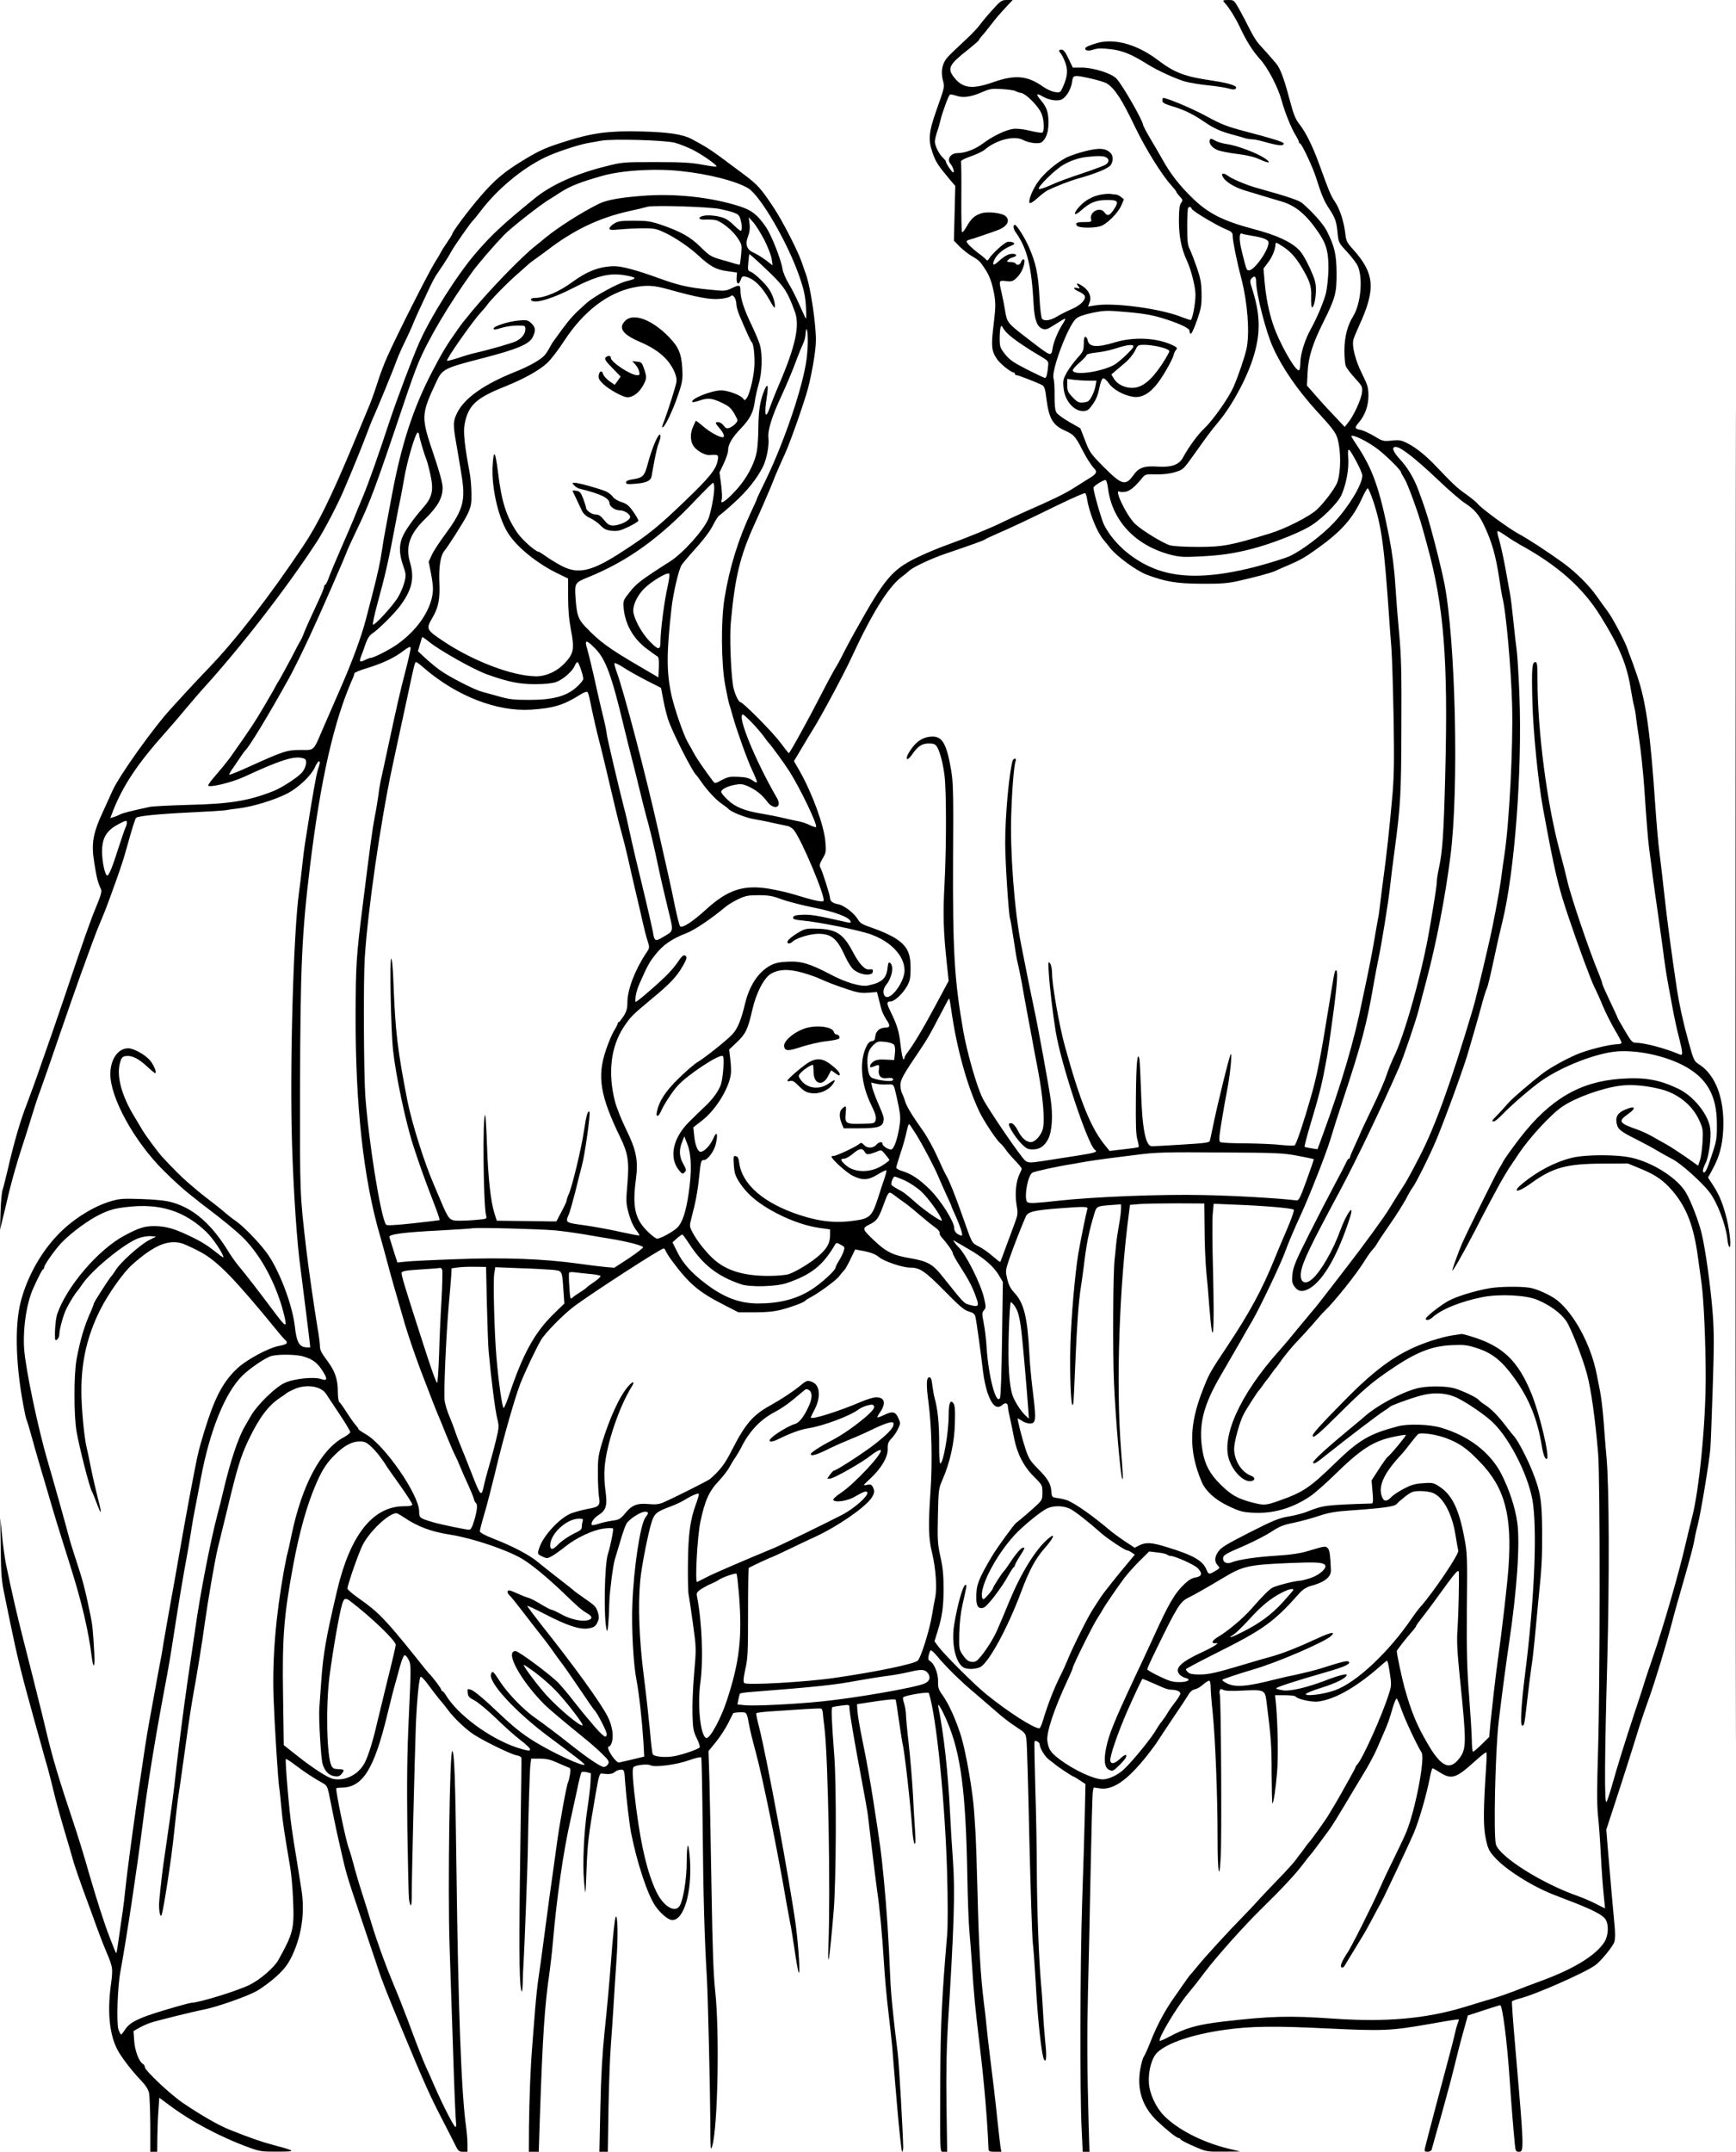 <?xml version="1.0" standalone="no"?>
<!DOCTYPE svg PUBLIC "-//W3C//DTD SVG 20010904//EN"
 "http://www.w3.org/TR/2001/REC-SVG-20010904/DTD/svg10.dtd">
<svg version="1.0" xmlns="http://www.w3.org/2000/svg"
 width="1259pt" height="1560pt" viewBox="0 0 1259 1560"
 preserveAspectRatio="xMidYMid meet">
<g transform="translate(0,1560) scale(0.1,-0.1)"
fill="#000000" stroke="none">
<path d="M7194 15525 c-36 -40 -77 -89 -89 -107 -13 -18 -56 -64 -97 -102
-136 -127 -147 -138 -162 -171 -18 -38 -20 -84 -6 -135 11 -40 10 -43 -49
-210 -55 -155 -61 -214 -28 -307 23 -67 38 -90 128 -198 l37 -43 -5 -199 -5
-198 43 -44 c24 -23 64 -55 89 -69 49 -28 58 -37 95 -94 33 -50 50 -99 66
-185 10 -62 10 -94 -5 -216 -19 -156 -16 -192 25 -251 22 -33 101 -96 119 -96
5 0 10 -4 10 -10 0 -5 6 -10 13 -10 12 0 144 -51 183 -71 18 -9 24 -26 33
-101 19 -146 46 -191 141 -233 56 -25 71 -42 115 -128 34 -67 67 -119 92 -145
23 -24 14 -39 -43 -73 -30 -19 -81 -51 -113 -71 -62 -39 -157 -85 -336 -163
-60 -27 -139 -63 -175 -81 -84 -42 -261 -114 -403 -165 -62 -22 -162 -64 -223
-94 -176 -87 -229 -150 -441 -530 -28 -49 -68 -124 -88 -164 -20 -41 -48 -92
-62 -113 -13 -22 -56 -101 -94 -176 -100 -195 -231 -432 -238 -432 -3 0 -31
35 -61 76 -52 71 -272 294 -291 294 -14 0 -46 72 -53 120 -17 117 -25 356 -16
457 30 329 66 479 172 713 44 96 97 219 119 272 21 54 47 117 58 140 10 24 31
70 46 103 40 90 134 357 165 470 15 56 35 156 45 223 15 105 15 138 5 244 -13
133 -42 297 -66 362 -8 23 -22 61 -30 86 -28 81 -136 293 -200 390 -94 143
-120 172 -224 249 -52 39 -99 74 -105 78 -5 5 -42 31 -81 60 -65 46 -89 62
-188 115 -64 34 -166 50 -366 55 -226 6 -354 -10 -545 -71 -141 -44 -189 -65
-294 -128 -153 -92 -219 -147 -328 -273 -90 -105 -203 -256 -203 -272 0 -3
-18 -32 -40 -64 -22 -32 -40 -61 -40 -63 0 -2 -22 -40 -49 -83 -50 -82 -272
-521 -342 -678 -22 -49 -54 -133 -70 -185 -30 -92 -48 -142 -75 -205 -7 -16
-54 -129 -104 -250 -163 -389 -255 -575 -362 -735 -248 -370 -487 -678 -685
-884 -65 -68 -138 -145 -162 -172 -25 -27 -73 -80 -107 -117 -129 -139 -379
-490 -428 -599 -13 -29 -39 -87 -58 -128 -85 -180 -98 -250 -74 -397 16 -103
26 -143 48 -189 8 -16 0 -45 -37 -134 -41 -99 -87 -229 -230 -655 -20 -60 -55
-162 -77 -225 -22 -63 -66 -189 -98 -280 -31 -91 -73 -205 -92 -255 -49 -123
-96 -285 -142 -485 -15 -63 -31 -128 -37 -145 -6 -16 -13 -88 -15 -160 l-4
-130 15 60 c8 33 31 128 50 210 20 83 60 224 90 315 30 91 65 203 79 250 14
47 41 130 62 185 20 55 83 235 139 400 57 165 122 352 145 415 23 63 59 162
80 220 21 58 52 139 70 180 37 89 43 103 110 290 29 80 63 183 75 230 43 155
65 224 72 231 14 13 162 28 393 39 124 6 236 13 250 15 14 3 61 10 105 15 103
13 261 62 350 108 81 43 172 129 199 190 10 23 23 42 28 42 11 0 10 -11 -6
-58 -12 -34 -39 -186 -91 -517 -8 -49 -19 -137 -25 -195 -6 -58 -15 -136 -21
-175 -41 -291 -69 -1269 -51 -1835 11 -347 36 -719 62 -900 10 -77 70 -556 70
-566 0 -3 -14 -4 -32 -2 -48 5 -67 39 -79 146 -18 167 -120 430 -212 549 -62
81 -164 184 -217 221 -25 17 -58 43 -75 58 -27 24 -55 46 -170 135 -19 15 -64
53 -101 85 -61 54 -91 84 -185 184 -33 36 -123 157 -148 200 -8 14 -35 58 -59
99 -91 149 -128 292 -102 385 9 35 17 45 37 49 45 8 91 -13 152 -68 32 -30 62
-55 66 -55 13 0 -6 52 -32 86 -32 43 -121 94 -163 94 -74 0 -129 -79 -130
-186 0 -173 173 -488 385 -699 81 -81 151 -143 205 -185 25 -19 47 -37 50 -40
3 -3 32 -25 65 -50 119 -90 211 -166 262 -217 134 -136 245 -349 297 -571 17
-75 8 -73 -56 11 -128 171 -233 307 -271 351 -23 27 -57 75 -76 105 -121 201
-253 318 -409 363 -47 14 -113 21 -222 25 -140 5 -162 3 -227 -16 -125 -37
-267 -126 -371 -230 -130 -130 -233 -312 -281 -495 -48 -182 -37 -489 29 -809
5 -27 12 -52 15 -57 2 -4 16 -48 29 -96 13 -49 45 -161 71 -249 26 -88 63
-212 81 -275 19 -63 47 -158 64 -210 16 -52 47 -151 69 -220 84 -266 133 -473
157 -668 11 -86 23 -69 18 25 -9 169 -14 217 -28 282 -8 36 -22 102 -31 146
-10 44 -28 112 -40 150 -58 179 -76 235 -94 305 -21 80 -106 383 -145 515 -70
238 -161 671 -171 815 -10 152 18 334 66 440 44 96 64 135 72 138 4 2 7 8 7
14 0 17 79 129 124 176 72 76 202 171 288 211 69 32 103 41 194 51 236 27 414
-30 572 -183 46 -44 122 -158 122 -181 0 -4 -19 7 -41 26 -74 59 -115 85 -205
128 -113 54 -172 70 -255 71 -72 0 -115 -14 -219 -70 -188 -101 -417 -369
-485 -567 -11 -34 -19 -113 -16 -178 1 -28 31 0 31 29 0 37 30 146 53 190 20
41 67 116 78 125 3 3 19 25 36 50 73 107 313 302 412 335 28 9 66 15 86 13
l37 -3 -55 -28 c-64 -34 -206 -161 -238 -215 -13 -20 -26 -39 -30 -42 -11 -9
-129 -192 -129 -201 0 -5 -9 -28 -19 -52 -49 -107 -78 -204 -106 -352 -20
-107 -20 -410 0 -523 20 -115 92 -397 110 -432 8 -15 24 -55 36 -87 36 -97 40
-83 9 33 -15 60 -38 159 -50 219 -12 61 -26 127 -31 148 -18 67 -39 289 -39
412 0 219 43 402 137 590 59 116 166 268 231 326 160 143 265 186 367 153 27
-10 87 -38 133 -63 122 -67 245 -193 557 -575 27 -34 53 -62 57 -64 4 -2 8
-10 8 -17 0 -8 -22 -17 -58 -23 -76 -14 -239 -102 -306 -167 -102 -98 -160
-210 -234 -450 -17 -55 -38 -129 -46 -165 -20 -83 -96 -492 -136 -725 -17 -99
-46 -263 -65 -365 -18 -102 -41 -230 -50 -285 -8 -55 -22 -131 -30 -170 -7
-38 -23 -122 -34 -185 -11 -63 -30 -164 -41 -225 -18 -99 -33 -197 -90 -585
-33 -229 -68 -494 -80 -605 -6 -60 -15 -137 -20 -170 -5 -33 -17 -114 -26
-180 -9 -66 -18 -122 -20 -124 -2 -2 -8 9 -14 25 -6 16 -22 56 -35 89 -40 103
-91 263 -150 465 -30 107 -71 240 -89 295 -139 417 -173 530 -231 775 -7 30
-26 109 -43 175 -17 66 -37 147 -45 180 -8 33 -38 150 -66 260 -46 181 -79
321 -127 551 -9 43 -22 138 -29 209 l-13 130 3 -220 c2 -192 6 -236 29 -345
14 -69 32 -156 40 -195 51 -248 82 -373 173 -700 14 -49 38 -135 53 -190 15
-55 35 -127 45 -160 9 -33 28 -105 41 -160 12 -55 48 -185 79 -290 31 -104 63
-212 70 -240 8 -27 39 -117 69 -200 31 -82 73 -199 95 -260 22 -60 54 -144 72
-185 49 -117 49 -121 32 -248 -27 -205 -6 -373 59 -481 34 -56 100 -141 158
-201 37 -39 55 -67 61 -95 4 -22 8 -127 9 -232 l0 -193 25 0 25 0 1 108 c1 59
4 147 8 195 l6 89 70 -52 c159 -120 374 -234 586 -311 72 -26 91 -29 202 -28
137 0 135 4 -23 46 -91 24 -170 51 -325 113 -77 30 -207 105 -336 192 -91 61
-279 238 -279 262 0 8 -6 19 -14 23 -28 16 -58 95 -63 167 l-5 71 40 23 c22
12 59 29 82 37 41 14 306 80 388 96 93 18 310 94 381 133 41 23 107 72 147
109 60 56 81 84 113 150 69 147 93 313 67 477 -8 52 -24 151 -35 220 -12 69
-28 172 -36 230 -18 122 -49 489 -42 497 3 3 34 -17 69 -44 62 -47 128 -91
198 -130 34 -19 35 -22 57 -134 12 -63 33 -163 46 -224 73 -322 58 -269 165
-590 50 -148 95 -283 101 -300 6 -16 19 -57 30 -90 32 -98 63 -176 179 -455
159 -383 202 -478 284 -636 40 -77 84 -164 98 -192 22 -46 28 -52 58 -52 l32
0 0 58 c0 31 -5 86 -10 122 -34 241 -57 840 -70 1880 -8 646 -15 836 -30 845
-19 12 -33 -1002 -20 -1405 6 -168 17 -519 26 -780 8 -261 18 -490 21 -508 3
-17 1 -32 -4 -32 -11 0 -91 156 -154 300 -22 52 -49 113 -60 135 -25 56 -72
176 -130 334 -28 74 -74 192 -104 262 -59 141 -119 306 -161 444 -15 50 -46
151 -70 225 -24 74 -50 164 -59 200 -9 36 -25 90 -36 121 -23 62 -98 426 -90
434 2 3 19 5 36 5 155 0 238 132 335 535 23 94 47 190 55 215 7 25 23 82 35
128 13 47 28 82 35 82 7 0 20 -16 30 -36 16 -33 16 -58 0 -402 -13 -284 -15
-472 -11 -827 4 -253 9 -479 12 -503 11 -73 21 -55 20 36 -1 92 20 938 29
1207 7 185 23 356 35 368 4 5 30 -21 56 -58 27 -37 65 -86 84 -109 20 -22 47
-57 61 -76 44 -59 129 -139 188 -177 78 -50 266 -141 307 -149 19 -3 34 -11
35 -18 1 -13 1 -70 -11 -891 -7 -560 -3 -785 14 -803 3 -3 6 30 7 74 1 43 3
97 5 119 5 65 31 731 32 850 3 220 13 551 18 598 l6 47 63 0 c48 0 78 -7 126
-29 35 -16 72 -31 82 -35 14 -4 16 -13 11 -48 -4 -24 -10 -50 -14 -58 -12 -25
-59 -284 -80 -435 -4 -33 -18 -127 -29 -210 -24 -170 -30 -212 -66 -485 -14
-107 -32 -238 -40 -290 -8 -52 -19 -158 -25 -235 -6 -77 -15 -192 -20 -255
-13 -158 -21 -370 -24 -587 l-1 -183 36 0 36 0 8 247 c20 593 35 816 70 1053
7 52 19 154 25 225 27 317 76 657 126 875 13 58 35 159 49 224 13 66 28 123
32 127 5 5 22 5 38 1 l30 -8 -3 -70 c-2 -38 -13 -127 -24 -199 -23 -152 -34
-385 -23 -509 4 -48 8 -86 10 -84 2 2 6 82 9 178 7 178 14 239 64 525 25 145
30 160 48 157 48 -7 75 -4 92 11 10 9 30 17 44 17 25 0 26 -1 32 -98 7 -98 31
-302 42 -357 43 -219 119 -448 175 -531 39 -57 95 -104 125 -104 83 0 142 198
128 433 -4 59 -11 107 -15 107 -5 0 -9 -53 -9 -117 0 -124 -25 -279 -51 -320
-34 -55 -119 -3 -169 102 -64 135 -108 316 -145 595 -26 202 -32 290 -22 307
10 16 102 27 124 15 31 -17 191 4 281 37 46 16 84 25 87 20 4 -5 8 -244 11
-532 4 -457 13 -783 30 -1062 8 -135 23 -777 25 -1030 1 -225 2 -237 15 -190
40 144 53 832 20 1125 -12 114 -19 305 -26 725 -5 314 -12 669 -15 790 l-7
220 54 66 c29 36 69 97 88 135 19 38 36 71 37 73 4 6 66 10 85 5 12 -4 20 -25
28 -77 7 -39 29 -132 50 -207 52 -191 161 -727 225 -1105 10 -55 21 -116 25
-135 5 -19 18 -100 30 -180 11 -80 25 -158 30 -175 16 -48 2 179 -20 345 -44
317 -210 1213 -264 1424 -14 54 -24 101 -21 105 2 5 57 11 122 15 65 4 168 11
228 15 61 4 115 6 120 4 6 -2 11 -16 12 -31 1 -15 7 -67 13 -117 26 -226 43
-1175 28 -1560 -8 -215 8 -111 38 243 18 220 21 914 4 1127 -19 250 -23 342
-14 348 5 3 35 8 67 12 56 7 57 7 57 -17 0 -31 38 -254 89 -523 22 -115 42
-230 45 -255 3 -25 17 -142 31 -260 14 -118 30 -244 35 -280 18 -114 39 -339
50 -525 6 -99 20 -259 32 -355 11 -96 24 -211 28 -255 3 -44 19 -234 35 -423
16 -188 33 -342 37 -342 4 0 8 15 8 33 -1 91 -30 606 -39 678 -35 277 -51 441
-56 574 -10 248 -25 479 -45 685 -24 240 -20 204 -76 570 -21 137 -51 305 -84
465 -16 77 -30 162 -32 190 l-3 50 139 21 c94 14 139 17 142 10 2 -6 13 -76
24 -156 12 -80 23 -152 25 -160 14 -47 58 -439 71 -623 3 -53 11 -100 17 -104
7 -4 8 25 3 93 -4 54 -11 180 -16 279 -6 99 -19 258 -30 353 -11 95 -20 192
-20 215 -1 23 -7 59 -14 80 -8 22 -10 40 -4 43 23 15 180 40 184 30 55 -168
119 -801 133 -1322 5 -184 5 -373 0 -429 -38 -441 -48 -653 -50 -1030 -2 -579
-4 -545 25 -545 l25 0 -5 338 c-3 236 0 409 10 577 45 719 53 968 37 1195 -7
91 -16 246 -21 344 -15 305 -46 579 -85 770 -9 43 24 -11 64 -105 99 -232 135
-507 146 -1114 3 -170 10 -353 15 -405 5 -52 14 -169 20 -260 12 -191 22 -298
56 -580 32 -262 55 -542 63 -742 1 -15 10 -18 47 -18 l46 0 -6 33 c-3 17 -12
100 -21 182 -17 163 -36 324 -59 505 -8 63 -17 147 -21 185 -3 39 -13 122 -21
185 -23 188 -35 393 -45 790 -5 206 -12 398 -14 425 -2 28 -6 97 -10 155 -9
145 -59 435 -95 553 -37 118 -90 236 -135 298 -29 40 -33 55 -32 100 1 57 -28
130 -59 147 -12 7 -15 17 -9 40 3 18 10 34 15 37 4 3 24 -15 44 -39 59 -73
175 -187 270 -266 48 -41 120 -103 160 -138 39 -35 103 -85 143 -110 70 -46
71 -48 77 -97 4 -27 13 -351 21 -720 9 -369 20 -706 25 -750 5 -44 14 -165 20
-270 14 -272 43 -542 61 -575 16 -31 21 20 10 117 -5 54 -13 150 -16 213 -3
63 -10 165 -16 225 -16 187 -28 527 -30 815 0 151 -5 423 -11 603 -5 181 -8
331 -5 333 8 9 37 -8 37 -22 0 -29 40 -93 72 -115 18 -13 35 -26 38 -29 8 -10
128 -90 135 -90 3 0 24 -12 46 -27 l41 -27 -5 -226 c-3 -124 -11 -405 -19
-625 -15 -451 -17 -1394 -4 -1647 l8 -168 25 0 24 0 -6 198 c-11 406 -12 646
-5 957 5 176 13 568 19 870 6 303 13 565 16 583 l6 33 48 -7 c95 -12 198 60
341 240 30 38 64 84 75 102 11 18 61 92 110 166 50 73 100 149 112 169 13 24
30 38 49 42 16 3 44 20 62 37 19 16 38 28 43 25 5 -4 9 -25 9 -48 0 -23 6
-107 15 -187 19 -196 35 -602 35 -902 0 -257 13 -331 23 -135 8 139 2 1161 -7
1175 -3 6 -3 17 0 26 5 13 10 13 27 4 14 -7 61 -9 148 -4 145 7 153 3 163 -74
34 -266 38 -323 38 -528 1 -122 3 -220 6 -217 9 9 22 97 33 220 10 113 6 346
-7 498 l-7 67 71 0 c39 0 73 -4 77 -9 11 -19 119 -43 165 -37 130 18 290 112
474 278 11 10 23 18 26 18 3 0 12 -40 19 -89 13 -83 12 -94 -7 -152 -47 -152
-188 -465 -228 -510 -8 -8 -14 -18 -14 -21 0 -4 -17 -37 -39 -75 -21 -37 -49
-88 -63 -113 -14 -25 -35 -61 -46 -80 -12 -19 -31 -51 -42 -70 -25 -43 -134
-195 -150 -210 -3 -3 -17 -21 -30 -40 -13 -19 -27 -37 -30 -40 -3 -3 -17 -21
-30 -40 -13 -19 -74 -87 -136 -150 -61 -63 -129 -135 -150 -159 -21 -24 -68
-73 -104 -110 -95 -96 -279 -297 -330 -361 -25 -30 -47 -57 -51 -60 -3 -3 -24
-32 -47 -65 -23 -33 -55 -79 -71 -102 -61 -86 -121 -198 -162 -302 -23 -58
-47 -113 -54 -121 -6 -8 -18 -47 -25 -87 -27 -150 13 -275 121 -379 73 -69
142 -124 157 -124 6 0 12 -5 14 -10 2 -6 45 -28 96 -50 92 -40 93 -40 215 -39
l122 1 -95 23 c-182 45 -362 138 -459 237 -59 61 -104 158 -109 236 -6 85 20
182 59 220 72 71 257 133 489 166 190 27 365 29 748 10 403 -19 458 -17 737
32 193 34 215 37 215 31 0 -3 -5 -18 -11 -34 -6 -15 -16 -55 -23 -88 -8 -33
-24 -96 -36 -140 -38 -139 -168 -632 -177 -672 -4 -19 -1 -23 20 -23 15 0 27
7 30 17 2 10 33 117 67 238 34 121 77 281 95 355 18 74 47 190 66 256 l34 122
110 36 c60 20 116 37 124 39 17 2 51 -264 70 -548 11 -168 27 -360 37 -462 5
-48 8 -53 30 -53 38 0 37 22 -30 794 -14 159 -23 292 -21 296 3 4 26 13 52 20
115 28 477 188 553 243 41 30 130 139 138 170 6 21 6 68 1 118 -9 89 -30 334
-49 559 l-11 135 54 165 c52 157 145 449 188 590 11 36 43 128 70 204 46 129
120 373 168 556 10 41 48 176 84 300 36 124 68 245 72 270 4 25 15 79 26 120
24 91 86 470 93 560 3 36 10 234 17 440 10 295 10 409 0 535 -14 190 -54 478
-82 589 -23 91 -76 228 -113 291 -60 102 -237 216 -391 251 -107 25 -338 25
-440 -1 -117 -29 -247 -97 -352 -184 -84 -69 -38 -71 57 -2 161 117 259 144
525 145 l180 1 95 -39 c107 -44 163 -83 227 -157 105 -123 156 -256 187 -485
9 -65 21 -150 26 -189 16 -113 30 -432 30 -681 0 -336 -47 -819 -100 -1019
-10 -38 -30 -122 -45 -185 -51 -221 -160 -598 -240 -830 -26 -74 -51 -151 -57
-170 -5 -19 -38 -120 -73 -225 -69 -208 -128 -398 -169 -545 -15 -52 -31 -99
-36 -104 -15 -15 -13 331 6 1012 16 615 14 1277 -5 1482 -6 63 -15 182 -21
263 -6 81 -18 182 -27 225 -8 42 -19 97 -24 122 -43 214 -163 435 -287 534
-48 37 -146 82 -198 90 -66 11 -223 9 -294 -4 -109 -19 -242 -61 -297 -92 -61
-34 -163 -115 -163 -129 0 -15 25 -10 46 8 68 62 208 118 369 150 122 23 310
14 392 -20 92 -38 169 -94 211 -153 34 -50 120 -268 152 -389 29 -110 59 -321
80 -575 15 -175 14 -1689 -1 -2165 -8 -256 -8 -380 0 -460 7 -60 16 -191 21
-290 5 -99 14 -224 20 -279 5 -54 10 -99 10 -101 0 -1 -29 13 -65 32 -35 18
-95 44 -132 57 -256 89 -564 282 -594 373 -19 59 -5 687 20 895 25 207 56 441
76 573 56 377 79 709 59 864 -15 110 -57 239 -116 355 -80 156 -236 276 -436
335 -81 25 -241 30 -312 11 -207 -54 -283 -98 -456 -266 -185 -180 -234 -213
-411 -275 -97 -34 -106 -34 -199 -10 -102 28 -146 53 -223 129 -77 76 -113
143 -130 243 -32 186 4 331 137 556 38 65 97 168 132 228 34 61 77 135 95 165
57 100 205 411 235 495 22 62 67 167 110 260 63 135 191 461 220 560 16 55 55
177 86 270 139 421 176 560 225 845 11 63 26 144 34 180 23 106 75 428 85 525
5 50 21 176 35 280 42 313 47 400 48 890 2 375 -1 508 -15 660 -10 105 -23
268 -29 364 -7 117 -22 230 -44 345 -69 351 -119 495 -236 670 -21 32 -39 60
-39 62 0 22 121 -37 194 -94 62 -48 166 -151 166 -165 0 -4 11 -25 25 -47 24
-37 100 -246 130 -355 8 -27 22 -81 33 -120 124 -447 155 -836 133 -1674 -11
-433 -20 -558 -47 -681 -8 -36 -14 -77 -14 -91 0 -25 -12 -106 -51 -334 -53
-317 -186 -793 -264 -945 -12 -25 -35 -81 -50 -125 -14 -44 -62 -153 -106
-243 -43 -90 -79 -165 -79 -167 0 -2 -18 -43 -40 -90 -22 -47 -40 -90 -40 -96
0 -5 -4 -9 -8 -9 -4 0 -13 -12 -19 -27 -7 -16 -43 -86 -82 -158 -38 -71 -122
-233 -186 -360 -99 -196 -116 -239 -122 -292 -5 -53 -3 -65 16 -92 27 -37 61
-40 111 -10 101 62 205 246 290 512 36 113 -24 33 -70 -93 -52 -144 -140 -297
-203 -352 -54 -48 -93 -24 -82 50 11 71 63 181 284 592 119 223 300 600 429
895 31 72 120 334 141 415 6 25 31 119 55 210 72 270 138 610 175 905 62 484
37 1566 -45 1980 -18 89 -60 261 -100 405 -24 88 -46 155 -89 270 -30 82 -79
164 -134 222 -50 55 -61 88 -29 88 36 0 142 -83 308 -240 74 -71 160 -145 190
-165 75 -49 107 -87 146 -171 53 -112 81 -213 104 -361 11 -76 23 -145 25
-153 25 -83 64 -514 71 -780 8 -304 -20 -851 -56 -1090 -6 -36 -17 -116 -25
-179 -15 -107 -56 -325 -89 -466 -56 -243 -99 -420 -116 -475 -162 -542 -273
-849 -385 -1065 -45 -88 -93 -176 -106 -196 -32 -49 -77 -121 -116 -185 -32
-54 -178 -254 -293 -403 -36 -46 -83 -107 -104 -135 -119 -154 -140 -181 -146
-186 -3 -3 -48 -57 -100 -120 -51 -63 -123 -149 -160 -190 -280 -314 -419
-625 -353 -792 33 -86 105 -153 155 -146 33 5 33 27 1 39 -70 26 -122 110
-123 195 0 50 38 189 68 249 16 32 102 167 112 175 3 3 17 21 30 40 13 19 27
37 30 40 3 3 17 21 30 40 13 19 27 37 30 40 4 3 17 21 31 41 33 49 97 126 140
169 19 19 64 69 100 110 35 41 71 82 80 90 76 72 239 276 299 375 24 38 43 64
66 89 6 6 16 22 23 34 6 12 47 73 90 135 43 61 95 144 116 182 20 39 41 75 47
82 25 31 124 230 176 353 68 165 202 531 232 640 10 36 26 90 35 120 9 30 32
111 51 180 18 69 38 136 45 150 11 24 26 89 69 290 10 47 30 135 45 195 90
367 145 1098 124 1645 -5 135 -14 279 -19 320 -6 41 -17 140 -25 220 -8 80
-19 170 -25 200 -5 30 -21 117 -35 193 -14 75 -34 164 -44 197 -11 36 -15 60
-9 60 6 0 31 -15 57 -33 25 -18 71 -47 101 -64 276 -151 458 -312 586 -518
135 -216 192 -352 219 -521 9 -55 20 -115 26 -134 5 -19 11 -53 13 -75 2 -22
11 -83 19 -135 16 -99 33 -260 42 -390 16 -238 26 -363 35 -434 6 -45 18 -135
26 -201 9 -66 24 -178 35 -250 10 -71 28 -197 39 -280 10 -82 26 -188 35 -235
9 -47 25 -134 36 -195 11 -60 31 -153 45 -205 29 -115 30 -135 7 -125 -106 45
-257 85 -318 85 -27 0 -35 9 -82 89 -29 49 -53 91 -53 94 0 3 -25 57 -55 120
-30 63 -55 119 -55 126 0 6 -12 40 -26 74 -66 156 -206 569 -229 676 -8 36
-33 134 -55 216 -92 344 -159 864 -160 1233 0 110 -2 132 -15 132 -25 0 -28
-45 -22 -289 6 -220 42 -580 77 -771 85 -461 108 -560 184 -785 77 -228 163
-460 190 -514 13 -25 40 -85 59 -132 20 -48 59 -125 86 -172 28 -47 51 -90 51
-96 0 -6 -12 -11 -26 -11 -60 0 -233 -44 -308 -78 -95 -43 -185 -94 -241 -136
-82 -63 -221 -182 -245 -211 -14 -16 -46 -52 -72 -79 -53 -55 -54 -56 -34 -56
8 0 38 25 67 56 64 66 203 186 277 238 153 107 403 203 554 214 149 10 346
-33 481 -105 165 -88 237 -214 238 -417 1 -111 -2 -127 -38 -234 -30 -92 -44
-122 -55 -122 -14 0 -9 29 12 69 23 47 42 184 33 249 -14 104 -122 237 -234
290 -140 66 -241 83 -417 71 -295 -21 -511 -148 -729 -429 -61 -80 -117 -158
-124 -175 -2 -5 -14 -26 -26 -45 -24 -38 -235 -465 -270 -545 -21 -49 -58
-149 -70 -190 -10 -36 67 97 157 270 48 94 100 193 115 220 15 28 45 84 67
125 23 41 55 95 71 120 17 25 49 72 71 106 80 119 235 287 317 342 96 65 288
134 419 151 84 11 192 1 300 -27 121 -32 224 -116 272 -222 28 -61 30 -71 25
-160 -3 -52 -11 -112 -19 -133 l-13 -38 -90 64 c-50 34 -115 77 -145 93 -30
17 -77 43 -103 58 -27 15 -72 36 -100 46 -136 47 -145 61 -72 112 65 46 55 65
-18 34 -52 -22 -71 -49 -64 -93 8 -49 24 -63 142 -122 55 -28 123 -64 150 -81
28 -17 79 -45 115 -64 60 -31 210 -165 265 -236 58 -74 120 -236 132 -342 3
-32 10 -58 16 -58 15 0 -2 146 -30 240 -27 96 -48 143 -94 214 l-32 49 31 57
c51 92 73 174 79 290 11 223 -54 397 -177 475 -34 21 -38 30 -74 161 -40 144
-68 273 -85 384 -40 268 -73 515 -91 685 -12 110 -28 246 -35 301 -8 56 -21
207 -30 335 -36 535 -67 757 -131 947 -20 59 -42 121 -49 137 -7 17 -16 41
-20 55 -14 48 -107 225 -144 275 -21 28 -58 79 -83 115 -57 80 -151 173 -243
240 -115 83 -256 175 -320 209 -70 37 -272 185 -298 218 -10 13 -49 44 -85 70
-66 46 -95 74 -217 202 -75 79 -144 135 -209 168 -44 22 -58 25 -113 19 -61
-6 -66 -5 -128 33 -36 21 -81 42 -100 45 -42 8 -43 15 -10 54 45 53 69 121 69
193 0 59 -5 76 -47 161 -48 96 -74 198 -62 246 3 13 22 58 41 100 123 267 114
380 -45 556 -43 48 -49 59 -55 115 -10 85 -40 177 -75 229 -29 42 -40 68 -116
277 -43 120 -96 226 -137 279 -35 44 -45 69 -82 207 -33 126 -63 206 -90 237
-27 33 -93 107 -128 145 -14 15 -42 60 -62 100 -20 40 -54 105 -76 145 -40 71
-41 72 -80 72 -44 0 -46 -2 -27 -22 27 -28 76 -106 108 -173 49 -105 93 -174
148 -235 57 -63 131 -206 156 -300 21 -79 70 -202 102 -252 13 -21 23 -42 23
-48 0 -5 4 -10 8 -10 12 0 96 -180 117 -250 36 -115 57 -167 91 -218 48 -73
56 -96 64 -179 7 -70 7 -72 70 -140 34 -37 69 -83 77 -102 39 -91 21 -276 -34
-364 -41 -66 -63 -150 -63 -248 0 -48 4 -99 10 -113 5 -14 35 -53 66 -87 54
-59 56 -63 51 -106 -5 -48 -61 -170 -101 -218 l-24 -30 -64 68 c-36 37 -98
104 -137 149 l-73 83 5 95 c5 111 36 208 114 365 87 173 97 212 96 355 -1 136
-14 193 -71 306 -25 49 -99 133 -175 199 -27 23 -87 44 -347 117 -68 20 -165
61 -197 85 -33 24 -52 17 -32 -14 20 -33 85 -72 155 -93 71 -22 198 -60 269
-81 102 -30 178 -94 268 -226 57 -84 72 -142 71 -263 -1 -59 -9 -136 -18 -175
-14 -57 -66 -182 -107 -255 -47 -84 -79 -187 -79 -257 0 -23 -4 -44 -9 -47
-23 -15 -147 204 -189 334 -31 93 -52 201 -61 309 l-8 94 33 44 c30 39 54 97
54 131 0 17 5 16 50 -13 54 -34 94 -77 136 -146 62 -103 76 -143 73 -219 -1
-39 1 -73 4 -76 12 -13 29 52 30 116 1 57 -4 78 -43 165 -28 61 -59 114 -81
135 -60 59 -162 106 -330 150 -218 58 -327 113 -439 222 -95 92 -162 178 -217
277 -20 36 -61 106 -90 155 -29 49 -53 94 -53 100 -1 31 -154 298 -195 338
-38 38 -167 78 -251 78 l-64 0 -31 65 c-22 47 -36 65 -50 65 -22 0 -24 -8 -5
-29 7 -9 21 -37 31 -63 21 -56 17 -101 -14 -172 -21 -48 -22 -49 -60 -43 -21
2 -60 20 -87 39 -113 80 -202 88 -359 33 -156 -55 -225 -46 -289 38 -47 62
-32 90 104 197 44 35 80 67 80 70 0 4 10 18 23 32 12 13 41 49 64 79 39 51 57
72 127 147 l30 32 -41 0 c-39 0 -46 -5 -109 -75z m720 -495 c49 -11 101 -27
115 -36 58 -39 107 -114 206 -321 75 -155 192 -343 260 -417 19 -21 35 -41 35
-45 0 -3 11 -19 25 -34 24 -25 25 -29 10 -49 -11 -17 -15 -49 -15 -127 0 -115
18 -205 57 -289 31 -65 63 -193 63 -249 0 -65 -23 -183 -35 -183 -6 0 -39 11
-72 24 -154 60 -488 104 -620 82 l-52 -8 11 30 c16 40 -4 86 -50 117 -39 26
-53 26 -31 -1 13 -16 12 -17 -8 -12 -36 9 -27 -10 12 -26 19 -8 38 -22 42 -31
10 -27 -30 -68 -93 -95 -32 -14 -81 -38 -107 -54 -50 -30 -91 -36 -109 -18 -7
7 -15 73 -19 149 -9 178 -26 257 -80 378 -29 66 -86 155 -99 155 -16 0 -12
-30 9 -58 81 -116 112 -242 127 -516 6 -115 25 -166 66 -180 23 -8 36 -3 90
32 36 23 68 42 72 42 4 0 -2 -15 -13 -32 -34 -51 -68 -131 -76 -177 -12 -70
-5 -72 -187 68 -141 108 -145 114 -158 195 -6 39 -18 99 -26 133 -21 92 -21
91 34 85 43 -4 50 -1 80 29 29 29 52 81 52 117 0 19 -18 14 -25 -8 -7 -21 -30
-27 -40 -10 -3 6 -20 10 -37 10 -25 0 -28 3 -19 14 7 8 23 17 36 20 34 9 32
26 -3 26 -29 0 -59 -17 -104 -58 -32 -29 -43 -26 -29 9 15 38 60 79 110 101
40 17 44 21 28 30 -10 5 -29 7 -41 4 -24 -6 -112 -86 -133 -121 -8 -14 -14
-16 -20 -9 -4 6 -30 29 -58 49 -52 40 -85 73 -85 85 0 4 10 10 23 13 12 3 51
15 87 28 36 12 85 29 109 38 73 25 101 70 64 104 -28 24 -132 36 -178 20 -49
-17 -71 -37 -105 -96 -15 -27 -30 -45 -33 -39 -4 5 -6 119 -5 253 1 134 0 250
-3 257 -2 8 22 21 70 38 41 14 88 36 104 50 83 70 212 103 275 70 46 -24 118
-32 138 -16 33 28 48 74 48 145 -1 74 -13 109 -60 164 -33 40 -27 48 17 22 43
-24 91 -34 127 -26 36 7 78 70 87 130 7 53 9 54 139 25z m-549 -90 c6 -4 24
-11 42 -14 38 -9 125 -97 147 -151 19 -44 21 -132 4 -137 -6 -2 -48 4 -92 15
-51 12 -95 16 -121 12 -54 -8 -147 -53 -215 -104 -55 -42 -130 -71 -184 -71
-53 0 -82 -45 -52 -79 17 -20 30 -61 19 -61 -9 0 -53 65 -53 78 0 5 -9 17 -21
28 -28 25 -59 87 -59 117 0 14 7 44 15 68 9 24 20 64 26 89 12 53 58 178 68
184 4 3 25 -1 46 -8 49 -17 103 -10 185 25 60 26 72 28 150 23 47 -3 90 -10
95 -14z m-2470 -375 c33 -9 91 -32 129 -51 71 -36 180 -113 172 -121 -3 -3
-49 3 -103 13 -78 15 -146 19 -338 19 -239 0 -241 0 -370 -33 -211 -53 -387
-133 -505 -228 -226 -184 -310 -261 -425 -394 -135 -155 -327 -458 -413 -650
-47 -105 -166 -420 -217 -575 -84 -255 -154 -452 -193 -545 -22 -52 -54 -129
-70 -170 -17 -41 -60 -140 -95 -220 -35 -80 -72 -169 -82 -197 -10 -29 -23
-53 -27 -53 -4 0 -8 -7 -8 -15 0 -8 -18 -52 -39 -97 -56 -120 -91 -197 -109
-243 -8 -22 -19 -44 -23 -50 -4 -5 -35 -64 -69 -130 -35 -66 -74 -137 -86
-157 -13 -21 -24 -39 -24 -41 0 -2 -35 -64 -79 -138 -69 -118 -112 -184 -255
-385 -20 -27 -63 -80 -96 -118 -33 -37 -60 -73 -60 -80 0 -20 169 20 260 62
257 119 355 151 420 137 24 -5 30 -12 30 -31 0 -26 -15 -60 -34 -79 -37 -38
-144 -106 -200 -129 -182 -72 -316 -94 -616 -101 -135 -4 -263 -10 -285 -15
-148 -32 -193 -44 -215 -55 -14 -7 -35 -16 -48 -19 l-22 -7 20 53 c72 183 179
344 380 568 42 47 109 125 150 175 41 49 94 110 116 135 272 297 617 742 832
1073 54 83 153 273 199 382 63 148 128 307 159 390 19 50 38 99 43 110 31 67
156 370 173 420 12 33 38 94 59 136 21 42 47 99 58 125 17 44 52 121 129 284
14 30 33 66 42 80 9 14 35 52 57 85 22 33 48 76 58 95 17 33 141 210 154 220
4 3 29 34 56 69 122 161 303 311 470 391 77 37 231 88 304 102 31 6 76 14 101
18 81 15 467 4 535 -15z m40 -205 c201 -21 399 -71 490 -124 89 -53 288 -395
373 -642 34 -99 42 -139 47 -220 4 -80 3 -94 -6 -74 -7 14 -28 61 -48 105 -19
44 -52 107 -72 140 -20 33 -40 80 -44 105 -11 70 -81 248 -121 305 -61 89
-101 120 -189 149 -209 67 -470 95 -710 76 -164 -13 -255 -30 -313 -58 -125
-62 -296 -171 -387 -246 -27 -23 -61 -50 -75 -61 -103 -83 -323 -310 -456
-470 -71 -86 -71 -86 -109 -140 -79 -112 -107 -158 -184 -306 -133 -256 -218
-515 -286 -874 -14 -77 -35 -185 -45 -240 -11 -55 -24 -134 -30 -175 -12 -84
-31 -170 -67 -310 -14 -52 -35 -135 -48 -185 -33 -128 -101 -313 -190 -515
-42 -96 -97 -222 -122 -280 -72 -168 -61 -158 -162 -157 -98 0 -124 -8 -367
-118 -80 -37 -148 -64 -151 -61 -3 2 10 26 29 51 18 26 44 64 57 84 13 20 27
38 30 41 25 19 170 258 318 525 32 58 102 200 155 315 63 134 248 557 263 600
7 19 42 96 78 170 89 184 136 311 327 880 43 129 94 273 114 319 74 176 220
422 392 661 39 54 144 177 229 266 47 49 260 217 330 259 17 10 53 33 80 51
70 45 147 75 299 118 142 41 382 56 571 36z m285 -275 c125 -28 139 -35 150
-74 11 -41 13 -75 4 -84 -3 -3 -23 12 -44 33 -20 21 -50 45 -66 53 -39 20
-115 31 -160 23 -48 -10 -39 -32 12 -28 21 1 53 0 71 -3 43 -8 128 -76 164
-133 29 -44 30 -51 24 -117 -4 -38 -8 -72 -10 -73 -2 -2 -18 1 -37 7 -18 6
-66 20 -106 31 -65 19 -79 28 -140 88 -74 74 -146 114 -289 163 -75 25 -102
29 -196 29 -94 0 -115 -3 -143 -21 -19 -11 -34 -27 -34 -35 0 -12 13 -13 78
-7 42 4 118 8 167 8 83 0 96 -3 165 -36 70 -34 172 -103 230 -157 90 -83 131
-106 209 -117 l76 -11 -3 -36 c-3 -47 15 -59 29 -19 9 27 14 30 37 25 60 -14
120 -73 174 -171 30 -54 38 -63 38 -42 0 34 -19 87 -44 124 -30 44 -105 115
-132 125 -21 8 -22 13 -17 67 3 32 6 59 7 60 3 3 73 -61 155 -140 101 -99 122
-132 175 -275 38 -101 6 -249 -113 -527 -28 -65 -58 -141 -67 -167 -32 -96
-44 -59 -23 73 13 86 7 106 -16 54 -31 -73 -44 -149 -45 -265 0 -63 -5 -142
-10 -175 -16 -96 -76 -209 -160 -297 -68 -74 -111 -100 -96 -61 4 9 2 58 -4
108 l-12 90 31 65 c17 36 31 78 31 93 0 45 29 95 93 161 66 69 91 117 101 196
4 30 17 87 28 125 25 81 29 214 9 285 -7 25 -35 90 -61 145 -55 114 -80 192
-80 247 0 44 -7 46 -67 17 -40 -19 -49 -20 -155 -9 -156 15 -227 31 -375 85
-145 53 -261 85 -314 85 -106 0 -198 -34 -306 -113 -97 -72 -203 -117 -275
-117 -29 0 -38 -14 -15 -23 36 -14 157 25 289 93 190 97 279 117 408 89 60
-13 56 -20 -19 -38 -62 -16 -229 -107 -286 -157 -89 -79 -117 -109 -175 -187
-33 -45 -63 -87 -67 -92 -5 -6 -17 -26 -27 -45 -10 -19 -26 -44 -35 -54 -28
-33 -113 -81 -211 -120 -228 -91 -371 -191 -424 -298 -31 -63 -32 -83 -5 -235
44 -257 49 -290 49 -346 0 -92 -31 -164 -120 -285 -44 -59 -92 -131 -106 -160
l-25 -54 15 -77 c9 -43 16 -96 16 -117 0 -137 -106 -300 -266 -410 -59 -40
-166 -94 -188 -94 -6 0 -24 -7 -40 -15 -37 -19 -43 -13 -27 28 7 18 22 58 32
89 13 37 30 63 47 74 44 28 162 145 204 202 86 116 105 200 72 313 -35 117 -3
209 111 319 89 87 125 150 125 224 0 34 -20 107 -65 241 -93 274 -92 288 19
526 44 94 55 100 339 173 250 65 336 101 361 153 23 48 20 70 -11 100 -26 23
-33 25 -95 19 -70 -6 -178 -41 -178 -57 0 -12 6 -11 64 6 27 8 75 15 108 15
57 0 58 -1 58 -27 -1 -33 -25 -65 -66 -86 -28 -14 -193 -62 -304 -87 -30 -7
-86 -24 -124 -37 -38 -12 -71 -21 -74 -18 -9 9 187 288 245 350 16 17 36 40
44 52 27 39 152 167 229 233 41 36 77 68 80 71 3 3 25 20 50 37 25 18 56 41
70 51 196 152 383 242 605 291 55 12 114 26 130 31 45 13 449 0 525 -16z
m3423 1 c7 -17 174 -117 245 -147 47 -19 52 -25 52 -53 1 -37 28 -174 64 -311
44 -173 60 -385 37 -500 -12 -58 -59 -197 -95 -280 -36 -81 -149 -241 -211
-300 -49 -46 -113 -134 -157 -214 -27 -50 -84 -70 -178 -64 -102 7 -141 -6
-181 -63 -57 -79 -83 -71 -217 63 -91 92 -100 104 -132 188 l-35 90 -79 45
c-43 25 -85 55 -93 67 -11 16 -15 51 -15 125 1 57 -3 112 -7 123 -20 52 102
378 162 434 18 16 54 29 119 43 83 17 107 18 223 8 156 -13 216 -24 315 -56
107 -35 169 -66 167 -84 -1 -8 3 -17 8 -20 6 -3 26 40 45 95 31 89 35 111 34
195 -1 80 -7 111 -34 190 -18 52 -41 112 -51 132 -16 31 -19 60 -19 166 0 71
3 132 7 135 10 11 20 8 26 -7z m-3098 -229 c25 -51 49 -112 52 -137 l6 -44
-49 38 c-27 20 -66 44 -86 53 -52 22 -66 59 -43 119 12 32 15 59 11 92 l-6 47
34 -38 c19 -21 55 -80 81 -130z m3538 33 c81 -13 117 -28 117 -49 0 -56 -103
-201 -142 -201 -18 0 -18 1 -52 138 -22 87 -20 142 4 127 3 -2 37 -9 73 -15z
m27 -333 c0 -85 70 -361 121 -473 65 -146 179 -312 318 -464 137 -149 147
-165 161 -245 17 -97 9 -228 -15 -280 -24 -50 -91 -138 -142 -187 -53 -51
-229 -141 -348 -177 -279 -85 -337 -96 -515 -96 -102 0 -181 5 -206 12 -54 17
-206 110 -253 156 -62 60 -158 261 -110 232 5 -3 24 -3 43 0 32 7 66 34 119
99 23 28 27 29 100 27 51 -1 98 4 138 16 60 18 60 18 142 133 102 143 109 153
179 238 102 125 208 325 253 480 47 160 44 291 -9 462 -22 68 -23 77 -9 92 21
23 33 14 33 -25z m-4258 -56 c197 -55 295 -74 364 -68 35 2 71 11 80 18 14 11
18 10 30 -6 8 -10 14 -33 14 -49 0 -17 11 -56 24 -86 55 -129 81 -185 87 -190
12 -9 21 -70 21 -149 0 -82 -32 -223 -57 -258 -13 -17 -15 -17 -27 -1 -18 24
-111 58 -157 58 -71 0 -230 -64 -209 -85 2 -3 24 2 48 10 59 21 91 19 152 -9
67 -31 79 -42 108 -93 23 -42 23 -43 4 -64 -10 -12 -30 -25 -42 -30 -20 -8
-28 -5 -44 16 -11 14 -28 25 -39 25 -26 0 -24 -6 11 -47 29 -33 39 -63 21 -63
-25 0 -92 37 -139 77 -29 25 -54 44 -56 42 -1 -2 -10 -20 -19 -41 -22 -46 -22
-102 0 -138 21 -35 84 -72 120 -69 62 5 66 2 58 -38 -11 -65 -59 -124 -232
-290 -194 -187 -270 -249 -449 -365 -231 -152 -330 -175 -454 -109 -36 19 -86
50 -111 68 -26 18 -49 33 -53 33 -22 0 -122 89 -156 140 -78 115 -112 221
-138 433 -10 83 -20 136 -27 134 -6 -2 -11 -45 -13 -100 -5 -165 48 -378 119
-482 69 -102 217 -219 367 -289 l62 -30 0 -130 c0 -92 6 -165 21 -245 26 -134
19 -169 -41 -234 -58 -64 -141 -102 -217 -100 -171 3 -453 111 -667 254 -124
83 -127 89 -83 165 48 81 59 140 53 269 -4 104 9 187 35 219 33 40 145 217
170 269 25 54 29 73 28 147 0 47 -6 119 -14 160 -35 183 -46 289 -36 342 26
140 82 192 296 277 135 54 249 118 304 170 27 25 83 98 124 162 140 213 314
346 502 385 95 19 147 16 257 -15z m2458 -322 c35 -34 136 -103 225 -155 64
-37 70 -43 67 -70 -5 -61 -13 -94 -23 -94 -6 0 -64 28 -130 61 -100 51 -127
70 -160 111 -36 46 -39 55 -39 113 0 35 3 71 6 80 6 16 8 16 17 -1 6 -11 22
-31 37 -45z m-1460 -179 c-25 -198 -159 -595 -295 -877 -36 -73 -65 -135 -65
-138 0 -3 -18 -44 -41 -92 -95 -203 -159 -409 -195 -633 -26 -160 -24 -468 5
-625 12 -66 26 -131 31 -145 5 -14 16 -52 25 -85 28 -100 104 -313 141 -391
19 -40 34 -78 34 -84 0 -6 -15 -1 -32 12 -25 17 -49 24 -103 26 -61 3 -77 0
-120 -23 -49 -26 -50 -27 -65 -7 -56 74 -116 161 -137 200 -14 26 -33 61 -43
77 -30 49 -97 242 -120 343 -37 170 -37 308 1 642 13 107 52 274 73 305 8 12
36 46 63 76 98 108 141 165 168 219 15 30 34 59 43 64 8 5 57 46 108 93 90 81
162 171 205 255 28 54 48 156 42 211 -7 55 24 156 92 302 37 79 87 198 114
273 17 45 37 94 45 110 8 15 15 43 17 62 5 64 14 56 17 -15 2 -38 -2 -108 -8
-155z m-2810 -554 c0 -15 37 -141 52 -176 6 -14 19 -63 29 -109 26 -116 14
-168 -56 -246 -57 -64 -113 -142 -139 -192 -33 -66 -34 -134 -2 -224 21 -61
22 -69 9 -120 -8 -30 -28 -78 -46 -108 -37 -63 -172 -209 -182 -199 -4 4 11
74 33 155 53 191 84 328 122 533 17 91 37 194 45 230 7 36 19 97 25 135 22
133 86 349 101 339 5 -3 9 -11 9 -18z m6799 -196 c22 -41 41 -85 41 -98 0 -63
-96 -223 -205 -340 -84 -90 -233 -203 -322 -244 -38 -17 -152 -52 -255 -79
-294 -75 -518 -83 -695 -23 -169 58 -321 183 -396 329 -18 36 -77 240 -77 269
0 12 69 56 88 56 5 0 13 -25 17 -56 29 -238 198 -418 452 -485 66 -17 96 -19
198 -14 170 8 263 22 394 56 130 33 315 104 410 157 85 47 214 173 241 236 34
81 53 182 48 263 -6 88 0 86 61 -27z m-4659 -189 c0 -51 -25 -179 -43 -223
-35 -83 -183 -248 -277 -308 -212 -135 -245 -161 -293 -222 -48 -61 -49 -64
-44 -118 11 -116 70 -221 167 -293 34 -26 69 -51 77 -55 10 -6 13 -26 11 -81
l-3 -72 -140 82 c-221 129 -288 178 -393 289 -49 52 -59 82 -68 205 -7 108 -5
111 91 150 286 116 520 284 779 559 66 69 123 126 128 126 4 0 8 -18 8 -39z
m4779 -93 c61 -185 80 -326 117 -868 3 -41 9 -131 15 -200 5 -69 12 -300 16
-515 5 -318 3 -424 -11 -575 -20 -223 -42 -426 -63 -575 -8 -60 -19 -146 -24
-190 -5 -44 -11 -91 -15 -105 -3 -14 -16 -88 -29 -165 -13 -77 -36 -194 -50
-260 -14 -66 -30 -140 -35 -165 -57 -288 -148 -598 -287 -978 l-38 -104 -45 7
c-25 4 -47 9 -49 11 -2 2 16 73 41 157 60 199 83 288 108 422 20 101 29 163
65 430 21 163 28 262 17 269 -11 7 -13 -1 -47 -211 -71 -439 -91 -540 -140
-713 -51 -178 -101 -327 -115 -343 -4 -4 -47 -3 -96 2 -49 6 -166 11 -260 12
-94 0 -177 4 -184 9 -11 7 -10 32 9 147 12 76 31 181 41 233 21 102 37 269 26
258 -9 -7 -95 -359 -126 -508 -12 -58 -23 -112 -26 -121 -3 -13 -37 -17 -202
-27 -108 -7 -207 -12 -218 -12 -46 0 -71 129 -79 405 -4 110 -9 211 -11 225
-15 68 -24 -29 -26 -271 -2 -202 0 -275 11 -312 8 -26 11 -50 8 -53 -3 -3 -51
-10 -107 -16 l-103 -12 -28 35 c-105 125 -183 316 -296 724 -40 144 -93 444
-93 526 0 33 -6 63 -15 75 -13 17 -14 10 -9 -66 6 -100 29 -298 50 -426 36
-230 235 -829 285 -860 24 -15 -2 -23 -133 -43 -79 -12 -188 -29 -244 -38 -94
-14 -103 -14 -127 1 -27 18 -269 371 -310 453 -42 81 -113 330 -141 488 -65
373 -77 582 -74 1255 3 471 1 547 -14 637 -32 187 -63 243 -134 243 -68 0
-122 -35 -168 -109 -37 -58 -19 -76 19 -21 42 61 71 80 121 80 34 0 47 -5 58
-22 23 -37 44 -117 56 -211 14 -110 14 -517 0 -787 -12 -215 -8 -347 16 -568
l14 -133 -92 -172 c-88 -165 -164 -292 -208 -349 -11 -14 -20 -31 -20 -37 0
-6 -4 -11 -8 -11 -5 0 -14 47 -21 105 -11 102 -25 144 -76 249 -26 52 -25 66
5 66 27 0 84 53 116 107 23 40 27 59 28 128 1 116 -24 167 -111 223 -36 23
-108 55 -159 72 -79 27 -96 36 -112 64 -26 45 -100 102 -141 110 -41 7 -61 22
-61 45 0 19 -55 194 -71 222 -8 15 -4 29 17 65 25 42 26 51 20 121 -9 116 -95
352 -186 512 l-42 73 58 97 c31 53 67 112 79 131 61 97 222 397 281 524 146
317 266 509 360 581 22 16 48 38 59 48 27 26 163 89 260 122 209 71 281 97
290 105 5 4 44 22 85 40 106 46 206 93 433 204 109 53 202 94 207 91 4 -3 10
-19 13 -37 14 -99 73 -246 119 -300 13 -15 35 -42 50 -62 48 -60 192 -166 266
-193 137 -51 215 -64 397 -65 138 -1 188 3 265 20 117 26 238 59 265 71 11 6
54 24 95 42 90 38 123 57 215 123 174 125 253 214 322 362 18 41 38 74 42 74
5 0 23 -42 40 -92z m-5118 -624 c-23 -100 -51 -316 -51 -393 0 -61 -12 -65
-61 -18 -60 56 -117 149 -134 219 -12 48 22 127 79 183 54 53 166 119 179 106
5 -5 -1 -48 -12 -97z m-1728 -398 c79 -64 329 -204 424 -237 154 -54 226 -68
339 -69 74 0 125 5 156 15 50 18 118 76 136 118 6 15 15 27 20 27 9 0 42 -96
42 -122 0 -9 -22 -36 -49 -60 -73 -66 -175 -93 -346 -92 -109 0 -145 4 -220
26 -49 14 -103 29 -119 33 -50 11 -248 113 -309 159 -32 23 -80 64 -107 89
l-49 46 14 48 c8 26 15 49 15 51 0 8 16 -2 53 -32z m1204 -48 c76 -78 119
-194 208 -568 20 -80 46 -188 60 -240 14 -52 36 -144 51 -205 14 -60 43 -175
65 -254 21 -78 52 -211 69 -295 17 -83 50 -225 72 -315 45 -186 49 -165 -40
-218 -50 -30 -57 -26 -67 42 -4 22 -27 123 -51 225 -80 329 -92 383 -119 505
-14 66 -30 136 -36 155 -34 130 -129 533 -129 550 0 12 -13 76 -30 143 -16 67
-34 142 -39 167 -20 94 -63 276 -72 304 -22 71 -9 72 58 4z m-1376 -161 c-40
-154 -56 -223 -130 -567 -22 -102 -44 -205 -50 -230 -5 -25 -13 -70 -16 -100
-4 -30 -15 -100 -26 -155 -19 -100 -33 -204 -88 -645 -48 -380 -51 -438 -52
-800 -2 -651 57 -1186 176 -1595 14 -49 39 -139 55 -200 26 -99 54 -196 125
-440 26 -89 80 -245 118 -345 59 -155 118 -307 127 -325 5 -11 30 -72 55 -135
26 -63 55 -131 65 -150 10 -19 27 -57 38 -85 11 -27 36 -85 56 -127 19 -42 38
-88 42 -102 3 -15 10 -29 15 -32 14 -9 10 -52 -11 -125 -15 -50 -25 -69 -38
-69 -24 0 -197 36 -257 53 -102 30 -105 32 -105 79 0 120 -251 483 -387 560
-29 17 -53 33 -53 37 0 4 -9 17 -19 28 -11 11 -40 52 -65 91 -24 38 -49 73
-55 77 -6 3 -11 38 -11 78 0 84 -20 145 -71 214 -51 69 -59 85 -59 119 0 17
-9 83 -20 145 -22 133 -64 425 -79 554 -47 406 -46 387 -45 1160 2 889 13
1130 73 1620 76 624 173 1049 307 1352 8 17 14 36 14 41 0 6 39 23 88 37 117
36 200 75 264 124 37 28 54 36 56 26 2 -7 -15 -83 -37 -168z m134 20 c237
-204 528 -317 775 -302 166 11 238 33 363 112 22 14 43 21 47 16 5 -4 13 -30
18 -58 19 -94 52 -240 67 -295 13 -48 40 -159 125 -520 11 -47 29 -116 40
-155 11 -38 31 -119 45 -180 13 -60 38 -168 55 -240 17 -71 40 -170 51 -220
11 -49 27 -112 36 -138 15 -47 15 -49 -13 -90 -80 -121 -134 -263 -134 -355 0
-43 -6 -64 -27 -98 -16 -24 -31 -44 -35 -44 -5 0 -8 -5 -8 -10 0 -6 -12 -29
-26 -52 -15 -23 -42 -87 -60 -142 -65 -191 -41 -332 104 -631 57 -117 66 -175
52 -340 -10 -114 -10 -138 5 -195 18 -68 36 -110 67 -149 10 -13 17 -26 15
-28 -2 -2 -64 10 -138 26 -74 17 -191 38 -261 48 -139 19 -139 18 -112 81 8
20 28 91 45 157 16 66 38 152 48 190 22 77 65 385 56 394 -13 12 -23 -26 -40
-138 -18 -124 -86 -406 -110 -458 -8 -17 -15 -37 -15 -45 0 -7 -17 -44 -38
-83 l-37 -70 -47 0 c-27 1 -124 2 -216 3 l-169 2 -17 53 c-27 84 -46 256 -54
489 -4 119 -10 219 -13 223 -20 19 -14 -644 6 -726 7 -26 6 -26 -62 -32 -37
-4 -96 -7 -130 -7 -73 0 -78 5 -137 145 -21 50 -45 106 -53 125 -66 152 -157
442 -188 598 -72 368 -88 505 -101 845 -4 115 -11 187 -17 187 -12 0 -2 -515
13 -660 19 -180 91 -523 147 -695 39 -123 91 -267 146 -408 27 -70 48 -130 45
-132 -2 -2 -89 -13 -193 -24 -141 -15 -191 -17 -196 -9 -40 64 -126 606 -150
937 -11 165 -14 830 -4 991 21 344 115 993 200 1390 13 63 34 158 45 210 11
52 41 190 66 305 50 237 53 245 62 245 4 0 30 -19 57 -43z m1609 -88 l110 -56
17 -89 c9 -49 25 -111 34 -139 32 -96 178 -383 205 -405 4 -3 17 -21 31 -41
43 -64 111 -138 153 -166 23 -16 43 -31 46 -35 17 -23 128 -67 191 -77 41 -7
103 -19 139 -28 36 -8 79 -17 95 -20 17 -2 39 -15 51 -29 57 -69 236 -496 216
-516 -10 -10 -84 7 -212 47 -41 13 -121 31 -177 41 -190 32 -304 -5 -464 -151
-98 -89 -172 -137 -187 -120 -5 6 -21 69 -36 140 -14 72 -37 177 -50 235 -13
58 -44 197 -70 310 -87 391 -252 1020 -304 1160 -11 30 -18 58 -16 62 3 4 31
-9 62 -29 31 -21 106 -63 166 -94z m772 -311 c33 -35 71 -79 84 -98 13 -19 27
-37 30 -40 15 -13 119 -155 155 -212 82 -130 206 -390 193 -404 -3 -3 -24 4
-45 14 -21 11 -57 23 -78 27 -22 4 -74 15 -115 25 -41 10 -109 23 -150 30
-126 20 -199 49 -252 101 -27 25 -48 51 -48 57 0 19 42 41 98 52 43 8 59 6 94
-9 59 -26 104 -62 140 -110 49 -68 114 -47 73 23 -158 272 -294 606 -247 606
5 0 35 -28 68 -62z m-4536 -723 c0 -8 -4 -23 -9 -33 -5 -9 -28 -75 -51 -147
-47 -148 -71 -206 -84 -202 -15 5 -35 99 -36 170 0 104 32 157 125 205 49 26
55 26 55 7z m4749 -555 c44 -16 149 -43 233 -60 152 -30 256 -69 266 -99 5
-15 7 -15 -98 9 -147 33 -196 41 -251 38 -49 -2 -65 -7 -67 -19 -2 -13 11 -17
70 -23 116 -10 411 -70 493 -100 147 -52 245 -157 245 -262 0 -77 -91 -207
-134 -191 -25 10 -25 56 0 86 43 52 59 136 30 160 -11 9 -15 2 -20 -43 -9 -72
-44 -101 -143 -121 -49 -10 -159 22 -263 77 -154 81 -219 101 -314 96 -60 -2
-93 -9 -126 -26 -88 -45 -156 -147 -187 -280 -27 -115 -55 -182 -92 -221 -46
-48 -197 -168 -252 -201 -24 -14 -86 -68 -139 -120 -96 -94 -141 -165 -156
-240 -9 -42 12 -39 30 4 20 47 80 139 119 183 72 80 303 233 329 217 13 -8 2
-158 -14 -207 -17 -48 -60 -108 -120 -163 -28 -27 -79 -76 -111 -108 -118
-117 -147 -260 -72 -351 22 -27 26 -28 40 -14 14 14 13 20 -9 60 -30 51 -33
101 -9 160 l16 41 24 -62 c28 -77 31 -192 7 -354 -20 -135 -45 -210 -83 -247
-33 -31 -121 -79 -146 -79 -8 0 -40 24 -69 53 -91 89 -111 178 -84 378 18 135
3 211 -72 363 -33 67 -69 158 -80 201 -53 207 -30 398 64 540 51 76 57 82 202
203 133 110 181 161 225 237 33 57 35 70 14 79 -10 3 -25 -11 -48 -47 -19 -29
-60 -77 -93 -108 -92 -88 -214 -191 -215 -182 -4 34 7 84 33 141 57 128 68
148 116 207 52 66 119 111 221 150 58 22 182 106 286 193 17 14 57 38 90 54
52 24 72 28 147 28 71 0 101 -5 167 -30z m148 -531 c42 -12 97 -30 122 -42 65
-29 103 -44 206 -79 75 -25 101 -29 152 -25 l63 5 11 -42 c6 -22 15 -58 20
-79 5 -20 21 -54 34 -74 33 -47 32 -63 -3 -63 -41 0 -70 -25 -74 -63 -2 -25
-8 -33 -26 -35 -17 -3 -29 -16 -43 -48 -47 -105 -33 -263 35 -405 34 -70 42
-96 37 -117 -7 -27 -9 -27 -101 -29 -116 -3 -124 2 -117 74 6 57 3 62 -25 36
-22 -19 -23 -61 -4 -108 l15 -35 115 0 c126 0 163 10 172 47 7 28 5 36 -39
138 -19 44 -38 95 -42 114 l-7 33 33 -8 c19 -5 55 -8 81 -6 46 2 47 1 58 -36
5 -20 18 -75 27 -121 14 -72 15 -93 4 -160 -14 -81 -35 -141 -53 -153 -15 -9
-68 22 -68 39 0 19 -25 16 -45 -7 -23 -26 -67 -26 -90 0 -16 17 -20 18 -34 6
-24 -20 -164 -86 -184 -86 -9 0 -17 -2 -17 -5 0 -18 112 -119 156 -140 72 -34
108 -32 179 10 32 20 60 33 63 30 3 -2 -4 -30 -15 -62 -11 -32 -33 -98 -48
-146 -39 -121 -59 -141 -158 -155 -139 -21 -258 -10 -407 39 -261 86 -418 221
-439 379 -4 33 -11 46 -25 48 -17 4 -18 -1 -14 -65 4 -57 11 -79 40 -124 50
-77 115 -136 221 -198 117 -68 244 -115 352 -132 l85 -12 0 -42 c0 -57 -22
-96 -82 -149 -56 -49 -162 -114 -217 -133 -20 -7 -85 -13 -148 -13 -179 0
-305 38 -397 121 -57 51 -124 137 -155 197 -21 41 -21 45 -7 100 30 112 45
190 56 297 12 117 14 125 35 125 27 0 74 64 86 115 18 80 7 100 -20 37 -22
-48 -64 -92 -90 -92 -20 0 -39 45 -46 111 l-7 66 67 52 c99 78 197 239 206
341 2 19 0 66 -5 103 l-8 68 56 53 c64 61 80 94 111 231 29 129 87 239 140
268 58 31 124 33 222 6z m1082 -271 c38 -273 115 -552 204 -738 30 -64 125
-207 150 -227 12 -10 30 -31 40 -46 10 -16 41 -52 68 -80 27 -28 49 -55 49
-59 0 -5 -7 -23 -16 -40 -25 -49 -35 -144 -22 -220 11 -62 10 -73 -9 -125 -12
-32 -40 -110 -64 -173 -23 -63 -43 -117 -45 -119 -2 -2 -26 17 -55 42 -28 25
-71 55 -96 68 -57 30 -50 16 -118 209 -52 149 -103 277 -120 303 -9 14 -38 75
-65 136 -27 61 -75 149 -107 194 -77 108 -121 180 -129 214 -4 14 -13 38 -20
52 -8 14 -14 43 -14 64 0 39 18 72 152 270 46 69 62 97 135 237 62 118 63 120
67 120 2 0 9 -37 15 -82z m-415 -253 c7 -10 10 -34 6 -63 l-5 -47 -62 3 c-45
3 -68 -1 -87 -13 -30 -20 -37 -52 -8 -40 48 20 51 19 46 -17 -8 -47 16 -72 62
-64 31 6 55 -6 35 -18 -17 -11 -132 7 -152 23 -14 11 -22 33 -26 73 -8 81 3
126 40 161 29 27 36 29 85 24 33 -4 58 -12 66 -22z m159 -647 c56 -92 131
-234 163 -310 14 -33 40 -92 59 -133 19 -41 35 -76 35 -79 0 -3 13 -34 29 -68
35 -79 55 -138 47 -145 -3 -3 -17 2 -31 11 -17 11 -25 26 -25 44 0 46 -97 199
-175 277 -75 75 -135 115 -202 135 -24 7 -43 18 -43 25 0 6 13 49 28 96 16 46
34 109 41 139 15 67 19 80 25 80 2 0 24 -33 49 -72z m-372 -129 c12 -23 27
-22 88 2 32 14 34 13 62 -21 16 -19 29 -37 29 -40 0 -4 -22 -21 -49 -38 -85
-56 -203 -56 -266 0 -41 35 -44 48 -12 48 12 1 40 16 62 35 46 40 70 44 86 14z
m3139 -28 c63 -12 116 -23 118 -25 1 -2 -22 -70 -52 -152 -50 -137 -56 -149
-78 -146 -143 16 -428 33 -668 38 -310 7 -788 -12 -1055 -41 -171 -19 -208
-20 -223 -11 -29 18 0 196 36 215 18 9 180 45 277 60 33 6 87 15 120 21 33 5
98 15 145 21 47 6 150 19 230 29 125 16 205 18 590 15 408 -2 454 -4 560 -24z
m-2848 -179 c34 -16 89 -52 120 -81 53 -49 148 -183 148 -209 0 -13 -122 70
-186 127 -73 65 -93 80 -133 100 -22 12 -42 25 -45 30 -8 12 11 61 23 61 5 0
38 -13 73 -28z m-12 -154 c25 -17 77 -59 116 -93 40 -34 90 -75 113 -91 23
-16 39 -35 36 -42 -3 -7 5 -23 16 -35 35 -37 79 -99 79 -113 0 -7 24 -51 54
-97 62 -96 90 -150 116 -225 23 -62 16 -70 -48 -52 -42 11 -41 11 -200 210
-67 85 -107 107 -230 128 -126 21 -176 46 -265 131 -86 82 -87 86 -27 116 52
26 63 44 105 160 27 74 33 79 64 55 14 -11 46 -35 71 -52z m2186 -198 c0 -102
6 -239 12 -305 7 -66 17 -181 22 -255 27 -338 39 -216 27 265 -5 182 -6 363
-2 404 l7 74 166 -7 c206 -8 404 -25 415 -36 5 -4 -18 -70 -51 -146 -33 -77
-74 -173 -90 -214 -89 -219 -179 -386 -341 -629 -127 -191 -133 -201 -180
-323 -98 -249 -100 -438 -7 -659 29 -69 98 -132 196 -178 80 -38 101 -44 178
-48 145 -8 285 32 415 120 32 22 111 91 175 154 194 190 283 247 436 278 43 9
80 14 82 12 5 -4 -115 -149 -132 -159 -7 -5 -36 -45 -64 -89 l-53 -82 7 -83
c6 -66 4 -84 -6 -84 -338 -11 -350 -13 -465 -58 -28 -12 -89 -28 -136 -36 -73
-12 -113 -29 -287 -117 -172 -88 -206 -109 -227 -141 -27 -40 -26 -73 2 -101
13 -13 11 -18 -21 -36 -46 -27 -49 -27 -64 9 -28 67 -97 106 -295 166 -103 32
-147 34 -193 10 l-33 -17 -71 47 c-39 26 -90 63 -113 83 -123 104 -245 189
-302 213 -16 6 -48 14 -72 17 -42 6 -43 7 -46 47 -4 58 -26 94 -99 167 -55 56
-66 74 -89 143 -22 66 -57 203 -57 220 0 3 13 -4 29 -15 16 -12 43 -21 60 -21
44 0 47 24 23 218 -12 92 -24 223 -27 292 -13 256 -39 364 -107 436 -29 31
-42 56 -53 101 -14 59 -13 63 14 144 28 83 97 258 121 311 16 33 59 44 243 58
182 14 210 13 203 -5 -7 -19 -51 -235 -66 -325 -24 -145 -51 -457 -57 -655 -6
-206 3 -453 16 -440 7 8 6 -15 20 315 12 276 23 430 40 540 6 36 15 103 21
150 19 163 38 256 77 383 16 52 17 53 126 61 l67 5 0 -33 c0 -19 -6 -69 -14
-112 -8 -44 -18 -110 -22 -149 -3 -38 -8 -83 -10 -100 -12 -91 -15 -672 -5
-900 11 -256 48 -683 60 -697 7 -8 5 29 -9 212 -37 472 -13 1185 58 1720 l7
55 70 6 c39 3 160 5 270 5 l199 -1 2 -185z m-4711 -10 c61 -6 148 -18 195 -26
47 -8 110 -19 140 -24 154 -23 282 -53 304 -71 4 -4 -41 -39 -100 -79 l-109
-71 -60 5 c-33 3 -123 14 -201 25 -252 35 -542 46 -890 32 -170 -6 -334 -14
-366 -18 l-56 -6 -27 84 c-14 46 -28 91 -31 100 -6 21 98 35 376 49 113 6 214
13 225 15 35 7 486 -5 600 -15z m977 -103 c97 -148 204 -231 373 -288 65 -22
256 -17 331 9 177 60 262 128 349 277 10 17 13 17 42 1 30 -15 31 -18 21 -48
-6 -18 -22 -50 -35 -70 -13 -21 -23 -42 -23 -47 0 -21 -108 -119 -181 -164
-106 -66 -225 -96 -378 -97 -136 0 -249 42 -381 142 -105 79 -168 149 -209
233 l-34 68 32 29 c17 15 35 28 39 28 4 0 28 -33 54 -73z m2023 -33 c114 -66
182 -126 221 -192 l27 -46 -6 -412 c-3 -242 -9 -420 -15 -430 -29 -51 -84 161
-97 371 -3 55 -13 133 -21 174 -13 67 -13 75 2 92 15 17 15 24 1 87 -24 105
-131 319 -187 372 -17 16 -43 53 -35 48 6 -3 55 -32 110 -64z m-2198 -11 c3
-10 24 -43 46 -73 125 -168 193 -226 377 -320 l105 -54 115 0 c76 -1 140 5
189 17 73 18 171 54 181 67 3 4 16 13 30 20 60 30 192 126 215 156 13 18 31
38 38 46 8 7 28 44 46 82 l33 68 36 -7 c75 -13 109 -26 137 -49 35 -30 171
-76 225 -76 71 0 107 -24 249 -168 109 -111 144 -141 177 -150 32 -9 43 -18
48 -38 7 -28 42 -279 56 -404 5 -41 18 -105 30 -142 33 -99 70 -130 111 -92
21 19 39 11 39 -17 0 -11 7 -48 15 -82 8 -34 21 -98 29 -141 22 -114 70 -208
145 -282 59 -59 61 -62 61 -114 0 -48 -3 -56 -38 -89 -31 -30 -127 -113 -152
-131 -17 -12 -141 -183 -175 -241 -99 -167 -115 -209 -115 -300 0 -63 15 -85
52 -75 26 7 128 139 179 231 18 33 37 62 41 63 4 2 8 8 8 13 0 6 16 35 35 65
38 60 40 64 25 64 -14 0 -52 -43 -92 -105 -18 -27 -39 -57 -47 -65 -18 -19
-81 -117 -81 -127 -1 -4 -16 -26 -35 -47 -29 -32 -36 -36 -41 -22 -26 69 92
301 231 454 63 69 198 179 243 198 50 21 120 18 167 -7 37 -20 136 -98 215
-169 44 -40 179 -130 194 -130 6 0 22 -7 34 -16 l22 -15 -35 -42 c-78 -92
-192 -234 -216 -272 -14 -22 -41 -62 -58 -90 -35 -54 -149 -283 -181 -365 -11
-27 -35 -80 -54 -117 -45 -91 -86 -197 -122 -315 -9 -32 -21 -58 -26 -58 -42
0 -223 116 -383 245 -86 69 -302 285 -350 348 l-28 38 21 67 c35 112 45 181
45 317 0 98 -6 154 -23 230 -20 90 -22 120 -18 295 4 187 5 198 32 260 56 127
88 273 91 412 3 97 0 130 -11 145 -22 29 -34 0 -34 -84 0 -130 -39 -353 -61
-353 -5 0 -9 63 -8 143 1 138 -10 250 -33 332 -6 22 -13 65 -17 95 -4 39 -10
55 -21 55 -22 0 -24 -53 -6 -185 23 -178 29 -430 14 -645 -17 -248 -14 -341
12 -445 26 -108 37 -254 22 -323 -6 -29 -16 -83 -22 -122 -18 -112 -82 -316
-105 -335 -30 -24 -295 -80 -600 -124 -199 -30 -640 -55 -657 -38 -9 9 -7 33
7 100 18 76 20 126 20 409 0 177 2 323 5 326 6 5 159 77 165 77 2 0 62 27 132
61 70 34 155 74 188 89 154 71 344 201 400 273 27 37 31 58 14 88 -8 16 -17
19 -42 14 -31 -7 -30 -5 26 47 79 73 128 158 125 215 -1 36 3 49 29 76 16 17
38 49 47 71 17 36 17 40 0 77 -20 46 -43 50 -106 19 -23 -11 -43 -18 -45 -16
-2 2 7 21 22 41 42 63 30 105 -31 105 -18 0 -68 -15 -112 -34 -167 -71 -362
-132 -362 -112 0 2 13 30 30 62 43 86 37 169 -16 193 -37 16 -43 15 -92 -26
-53 -43 -136 -98 -219 -144 -123 -68 -179 -134 -273 -318 -53 -105 -86 -148
-160 -213 -15 -13 -268 -140 -343 -172 -29 -12 -54 -15 -105 -10 -78 7 -117
-7 -160 -58 -44 -52 -50 -56 -104 -63 -29 -4 -73 -14 -96 -22 -24 -8 -46 -12
-49 -9 -12 12 12 49 46 71 57 36 67 69 52 177 -8 54 -10 122 -6 171 13 164
103 433 195 582 26 42 14 46 -21 8 -63 -69 -140 -236 -196 -424 -24 -81 -28
-111 -27 -214 0 -66 4 -141 8 -167 11 -62 1 -73 -80 -87 -36 -7 -89 -21 -118
-31 -83 -31 -204 -160 -234 -249 -16 -47 -16 -48 22 -66 32 -15 36 -15 71 5
21 12 63 42 94 67 76 62 200 121 279 131 34 5 65 5 68 0 5 -8 -18 -123 -37
-183 -26 -81 -32 -472 -9 -554 7 -26 16 67 19 204 2 74 27 269 40 310 5 17 23
76 40 133 16 57 37 114 45 127 21 33 102 85 132 85 29 0 30 -9 5 -41 -37 -49
-85 -363 -95 -629 -7 -173 7 -433 30 -550 19 -100 40 -290 50 -445 l6 -110
-83 -20 c-46 -11 -91 -21 -99 -23 -9 -2 -29 16 -48 43 -32 45 -41 75 -22 75 5
0 14 16 19 36 12 44 -1 119 -32 179 -49 98 -245 369 -484 669 -56 72 -101 132
-99 134 2 2 60 -25 128 -60 157 -82 252 -113 312 -104 47 7 59 17 74 57 7 17
6 37 -3 63 -14 40 -19 45 -110 108 -33 23 -62 44 -65 48 -3 3 -50 41 -105 83
-55 43 -125 98 -155 123 -63 52 -181 114 -322 169 -64 25 -98 44 -98 54 0 8
15 67 34 130 19 64 53 197 77 296 52 222 140 532 181 640 32 82 110 248 151
319 28 50 165 189 243 247 137 101 625 417 647 418 4 1 10 -7 14 -16z m-1296
-388 c4 -148 9 -304 13 -345 18 -197 48 -431 62 -484 14 -57 14 -64 -11 -165
-14 -59 -37 -142 -50 -186 -13 -44 -29 -104 -35 -133 -20 -89 -22 -87 -100
113 -28 72 -62 155 -74 185 -13 30 -29 73 -36 95 -7 22 -25 69 -40 105 -16 36
-31 86 -35 113 -8 55 9 458 30 702 9 94 16 190 18 215 l2 45 45 6 c25 4 81 6
125 5 l80 -1 6 -270z m-324 249 c3 -9 1 -107 -5 -218 -7 -110 -15 -292 -18
-403 -4 -111 -10 -200 -14 -198 -9 5 -42 98 -118 335 -120 373 -144 451 -139
464 4 10 34 16 99 20 112 7 170 12 181 14 4 1 10 -5 14 -14z m800 0 c72 -8 69
-2 79 -147 l7 -97 -79 -77 c-138 -135 -224 -292 -324 -593 -16 -46 -32 -86
-37 -87 -10 -4 -38 188 -53 372 -15 173 -24 542 -16 599 l8 49 176 -7 c98 -3
205 -9 239 -12z m271 -30 c39 -3 74 -10 77 -14 3 -5 -16 -23 -42 -41 -27 -18
-54 -38 -60 -45 -7 -7 -29 -22 -50 -35 -21 -13 -45 -30 -53 -38 -13 -13 -16
-4 -21 80 -4 52 -4 98 -2 102 3 5 21 6 42 3 20 -3 69 -8 109 -12z m3080 -232
c26 -36 39 -86 52 -207 10 -91 34 -362 47 -540 l5 -70 -22 20 c-34 30 -79 100
-96 147 -26 73 -35 231 -28 461 4 119 10 217 15 217 4 0 16 -12 27 -28z
m-5155 -367 c65 -19 99 -45 137 -105 37 -57 34 -74 -11 -58 -55 19 -205 2
-269 -30 -67 -33 -194 -157 -238 -233 -17 -30 -38 -65 -46 -79 -50 -86 -107
-258 -159 -480 -8 -36 -26 -108 -40 -160 -52 -198 -125 -572 -161 -830 -14
-96 -39 -267 -56 -380 -27 -182 -80 -600 -95 -750 -6 -58 -45 -338 -69 -500
-16 -100 -31 -231 -41 -340 -6 -62 7 -134 18 -100 15 48 70 403 87 570 11 107
25 227 30 265 6 39 15 99 20 135 5 36 23 164 40 285 16 121 39 270 50 330 29
159 67 393 84 520 24 173 74 462 95 550 11 44 43 175 71 290 71 296 96 376
151 493 80 167 145 253 234 311 22 14 42 29 45 32 3 3 27 16 54 28 88 39 196
22 232 -36 10 -15 53 -81 96 -145 43 -64 78 -123 78 -130 0 -7 -20 -24 -45
-37 -168 -89 -305 -346 -381 -711 -14 -68 -27 -127 -29 -131 -2 -3 -13 -57
-25 -120 -61 -340 -86 -646 -76 -929 7 -193 33 -607 41 -650 3 -14 9 -77 15
-140 9 -104 21 -181 65 -440 8 -47 18 -157 21 -246 8 -198 0 -231 -107 -423
-29 -54 -131 -142 -207 -180 -88 -44 -368 -130 -424 -131 -9 0 -98 -24 -197
-54 -191 -57 -251 -88 -286 -143 -11 -18 -23 -32 -27 -33 -3 0 -12 16 -19 37
-15 46 -7 306 14 418 46 251 117 721 163 1080 32 259 85 585 153 950 39 205
45 245 77 450 27 175 58 365 95 565 11 63 24 142 29 175 5 33 16 96 25 140 9
44 27 141 41 215 66 352 177 625 304 749 57 55 171 132 211 141 56 13 181 11
232 -5z m3664 -243 c25 -16 25 -58 -1 -115 -33 -75 -71 -124 -102 -131 -32 -8
-119 -58 -158 -90 -48 -40 -22 -50 42 -18 80 40 159 69 212 77 110 17 306 90
370 139 23 18 89 38 100 31 25 -15 3 -44 -90 -119 -74 -59 -154 -112 -220
-145 -66 -34 -140 -82 -140 -92 0 -20 46 -6 150 47 25 12 86 39 135 59 50 20
126 54 170 76 44 21 95 42 113 45 27 6 32 4 32 -13 0 -26 -48 -75 -145 -150
-87 -66 -268 -183 -284 -183 -5 0 -19 -13 -31 -30 l-21 -30 20 0 c27 0 241
122 296 168 28 23 66 44 72 39 20 -20 -191 -246 -290 -311 -32 -21 -56 -43
-54 -49 8 -23 101 -10 154 21 68 40 93 48 93 28 0 -28 -94 -110 -175 -154 -93
-49 -441 -219 -500 -244 -222 -92 -441 -186 -490 -212 -33 -17 -64 -33 -69
-35 -17 -7 1 328 23 434 33 157 63 223 132 296 33 35 69 82 80 104 12 22 31
54 43 70 11 17 30 48 41 70 57 116 139 203 240 256 65 35 107 65 204 148 26
23 31 24 48 13z m4620 -348 c98 -37 150 -73 246 -173 180 -186 234 -386 207
-764 -9 -127 -46 -449 -80 -692 -14 -100 -38 -313 -50 -429 l-10 -109 -55 -54
c-30 -29 -58 -53 -62 -53 -4 0 -9 39 -9 88 -1 48 -10 193 -20 322 -15 191 -18
309 -16 630 4 370 3 402 -18 510 -38 205 -88 310 -176 369 -46 31 -53 33 -121
28 -57 -3 -86 -11 -138 -38 -37 -19 -79 -46 -93 -61 -38 -39 -59 -36 -73 11
-22 74 22 166 144 296 11 11 40 47 65 80 25 33 51 64 57 68 18 14 131 -2 202
-29z m-7796 -61 c35 -32 81 -90 114 -145 6 -9 49 -71 98 -139 48 -68 87 -129
87 -136 0 -9 -17 -13 -60 -13 -225 0 -390 -207 -485 -610 -79 -334 -101 -457
-115 -655 -6 -82 -12 -170 -14 -195 -6 -68 11 -370 24 -410 15 -50 44 -80 84
-87 27 -4 38 -1 53 16 24 29 20 34 -24 35 -30 1 -40 6 -50 26 -34 72 -41 434
-13 650 26 197 71 453 91 519 13 45 24 49 58 24 158 -121 331 -288 331 -318 0
-8 -26 -122 -59 -252 -32 -131 -66 -272 -76 -313 -29 -127 -62 -234 -88 -286
-38 -75 -115 -124 -194 -124 -40 0 -61 8 -123 46 -41 26 -109 73 -150 106 -41
32 -86 67 -99 78 l-23 18 -5 349 c-7 427 5 585 72 948 46 250 103 452 172 608
42 96 77 148 140 208 61 59 116 88 170 89 36 0 50 -6 84 -37z m7702 -337 c73
-30 138 -150 162 -301 9 -55 18 -107 21 -116 7 -25 -178 -299 -274 -408 -13
-14 -39 -48 -58 -76 -170 -251 -405 -472 -562 -529 -80 -29 -212 -46 -212 -28
0 6 51 27 113 46 108 34 176 68 184 92 5 14 -62 -3 -162 -42 -127 -48 -245
-76 -297 -69 -27 4 -50 10 -53 14 -4 8 138 54 358 117 137 39 184 61 169 76
-11 11 -35 5 -217 -52 -33 -10 -105 -28 -160 -40 -55 -11 -125 -27 -155 -35
-208 -53 -293 -60 -354 -28 -22 11 -35 22 -30 26 14 8 128 46 224 74 173 50
518 199 564 243 35 34 0 28 -104 -20 -138 -64 -250 -108 -330 -130 -36 -9
-121 -34 -190 -55 -208 -62 -262 -75 -332 -75 -47 0 -71 5 -82 16 -9 8 -16 18
-16 22 0 4 95 54 210 112 355 177 427 229 617 443 21 23 48 40 75 48 103 27
152 65 150 116 -4 106 -9 142 -21 157 -16 19 -21 19 -146 -19 -57 -17 -124
-27 -235 -34 -151 -10 -269 -28 -321 -49 -30 -12 -59 1 -59 27 0 26 10 33 152
94 69 30 158 76 197 101 58 39 87 51 163 66 51 11 133 33 183 50 72 24 117 32
235 40 242 17 313 28 330 47 8 10 37 35 64 56 44 33 56 37 108 37 32 0 73 -6
91 -14z m-5347 -84 c-41 -111 -55 -218 -57 -432 -1 -107 1 -206 5 -220 3 -14
17 -107 31 -208 25 -182 25 -183 9 -365 -9 -100 -14 -234 -12 -298 3 -102 7
-122 32 -173 16 -32 24 -61 20 -65 -17 -15 -119 -50 -179 -62 -63 -13 -150 -6
-161 13 -4 6 -13 81 -20 167 -8 86 -28 266 -45 401 -33 258 -43 508 -26 690 9
102 60 359 85 432 20 57 35 69 137 107 33 12 75 32 93 43 58 36 107 57 110 47
2 -5 -8 -39 -22 -77z m-2116 -93 c100 -67 194 -103 335 -125 168 -27 412 -110
523 -176 72 -44 176 -130 293 -241 113 -109 135 -128 177 -153 39 -22 41 -41
6 -50 -45 -12 -127 6 -192 42 -34 19 -67 34 -73 34 -6 0 -40 18 -77 40 -37 23
-78 44 -92 47 -14 3 -47 17 -74 29 -28 13 -56 24 -63 24 -18 0 -16 -20 5 -39
10 -9 50 -59 90 -111 40 -52 99 -129 132 -170 33 -41 81 -106 107 -144 27 -37
53 -73 59 -80 5 -6 57 -81 115 -166 57 -85 107 -157 111 -160 16 -12 88 -151
88 -170 0 -40 -26 -21 -111 80 -30 36 -56 67 -59 70 -3 3 -35 43 -72 90 -36
47 -84 104 -107 128 -58 60 -289 232 -312 232 -80 0 33 -209 210 -388 28 -28
156 -136 281 -237 47 -37 109 -92 138 -121 47 -46 52 -55 42 -73 -6 -12 -20
-21 -31 -21 -21 0 -111 60 -219 145 -93 74 -228 176 -280 212 -81 56 -198 176
-253 261 -51 78 -54 81 -65 58 -26 -58 175 -277 426 -463 174 -129 251 -188
251 -195 2 -22 -218 78 -354 161 -102 62 -157 107 -303 245 -71 68 -144 128
-162 134 -31 11 -31 11 -28 -20 2 -27 11 -36 50 -56 25 -13 93 -70 151 -125
57 -56 136 -127 175 -157 108 -83 102 -100 -20 -59 -199 67 -430 238 -516 382
-9 15 -20 27 -24 27 -4 0 -8 5 -8 11 0 9 -71 102 -91 119 -3 3 -49 59 -101
125 -213 265 -266 320 -408 419 -44 31 -80 62 -80 69 0 28 83 265 112 320 54
101 188 226 243 227 6 0 30 -14 55 -31z m1296 -25 c-3 -9 -6 -27 -6 -40 0 -19
-9 -29 -37 -42 -54 -25 -114 -65 -142 -96 -31 -33 -51 -33 -51 -1 0 84 117
194 209 195 26 0 32 -3 27 -16z m4239 -245 c5 -5 16 -9 24 -9 30 0 172 -63
196 -88 37 -37 33 -60 -13 -68 -26 -4 -52 -19 -80 -46 -72 -68 -114 -139 -227
-388 -29 -63 -91 -197 -138 -296 -146 -312 -183 -404 -204 -501 -20 -96 -13
-149 23 -165 22 -10 29 -7 65 28 22 21 45 47 51 57 17 32 -1 32 -35 0 -41 -40
-71 -46 -75 -17 -4 31 56 205 126 365 52 117 99 217 107 227 2 2 43 -15 142
-59 23 -11 52 -19 65 -19 40 0 68 -12 68 -28 0 -8 -15 -33 -33 -56 -18 -23
-44 -59 -57 -81 -13 -22 -33 -51 -44 -65 -12 -14 -27 -36 -35 -50 -34 -63
-171 -232 -241 -298 -42 -40 -110 -72 -153 -72 -64 0 -210 68 -312 145 -65 49
-79 70 -89 131 -9 62 47 231 148 447 20 42 36 81 36 85 0 16 146 311 180 362
16 25 33 52 37 60 9 20 103 157 154 226 22 29 72 86 111 125 l72 71 61 -7 c33
-3 64 -11 70 -16z m1143 -73 c21 -20 -34 -73 -102 -96 -33 -11 -69 -20 -80
-20 -31 0 -169 -35 -197 -50 -25 -13 -71 -60 -154 -154 -58 -67 -170 -161
-238 -201 -47 -27 -58 -52 -21 -48 18 1 18 1 -1 -14 -11 -8 -54 -31 -95 -50
-157 -72 -205 -119 -165 -163 9 -10 28 -21 41 -24 47 -12 20 -31 -42 -31 -49
0 -74 7 -146 42 -49 23 -88 46 -88 51 0 6 29 70 65 143 151 311 175 349 235
377 45 22 141 77 255 145 137 83 183 93 470 105 193 8 243 6 263 -12z m972
-58 c3 -66 -3 -306 -9 -398 -7 -94 -4 -158 15 -350 50 -484 50 -529 -2 -597
-70 -93 -134 -63 -234 112 -77 132 -116 228 -164 400 -21 78 -56 241 -56 265
0 7 72 99 118 150 12 14 22 28 22 31 0 4 19 31 43 61 23 29 67 87 97 129 151
209 169 230 170 197z m-5221 -154 c25 -313 5 -490 -88 -773 -41 -126 -119
-271 -146 -271 -43 0 -69 228 -46 399 23 168 12 449 -25 631 -4 22 2 30 33 51
21 13 54 31 73 38 19 8 41 19 49 25 22 18 125 54 132 47 4 -3 11 -69 18 -147z
m4021 30 c0 -3 -35 -44 -77 -90 -82 -90 -169 -154 -293 -216 -78 -40 -116 -51
-65 -19 17 10 68 60 114 110 89 98 154 152 236 194 47 25 85 34 85 21z m-5494
-603 c43 -32 109 -90 145 -128 71 -73 202 -243 194 -251 -13 -13 -170 117
-262 218 -62 68 -176 220 -164 220 4 0 44 -27 87 -59z m2842 1 c24 -31 15 -62
-25 -78 -70 -30 -504 -105 -743 -129 -196 -20 -482 -34 -553 -28 l-59 6 7 36
c4 20 9 39 11 42 2 4 41 10 86 13 463 36 606 51 763 81 72 13 171 29 220 35
50 6 124 20 165 30 80 19 107 18 128 -8z m3437 -269 c25 -72 113 -259 145
-309 26 -41 -44 -409 -109 -571 -11 -28 -49 -109 -84 -180 -35 -70 -84 -173
-108 -228 -54 -124 -223 -459 -239 -475 -3 -3 -16 -25 -29 -48 -16 -30 -20
-47 -13 -54 7 -7 15 -3 25 13 7 13 35 58 60 99 25 41 57 93 70 115 14 22 44
76 67 120 23 44 53 98 65 120 23 41 210 438 240 510 38 91 91 275 116 403 6
34 15 62 18 62 4 0 28 -13 54 -30 84 -53 116 -43 251 79 43 39 81 69 85 67 3
-2 3 -48 -1 -103 -21 -316 -21 -436 -3 -522 16 -74 24 -91 64 -135 79 -89 268
-209 426 -271 39 -15 111 -43 160 -62 131 -52 200 -88 218 -117 26 -39 22
-118 -7 -165 -61 -96 -221 -195 -456 -281 -63 -23 -153 -57 -200 -76 -47 -18
-116 -42 -155 -53 -38 -11 -131 -39 -205 -62 -279 -84 -565 -110 -945 -84
-326 23 -459 19 -805 -21 -187 -22 -275 -47 -396 -113 -32 -17 -60 -29 -63
-26 -14 15 121 241 203 340 61 74 61 74 125 159 88 116 294 346 418 466 139
136 243 248 292 314 22 29 45 59 53 67 12 13 38 48 135 179 22 30 71 109 110
175 39 66 101 169 138 230 37 60 82 143 100 185 18 41 41 95 52 120 28 63 39
94 63 178 12 40 25 70 29 68 5 -3 21 -40 36 -83z"/>
<path d="M7874 14505 c-49 -12 -112 -33 -140 -47 -71 -37 -158 -110 -203 -172
-42 -57 -77 -144 -63 -158 4 -4 30 11 56 36 27 24 58 48 70 54 66 33 170 73
236 91 118 33 209 71 225 94 21 30 19 71 -4 91 -35 32 -80 35 -177 11z m147
-45 c25 -14 24 -36 -3 -54 -13 -8 -91 -37 -175 -65 -83 -27 -186 -65 -227 -85
-42 -19 -78 -30 -82 -25 -9 15 116 138 176 173 56 33 117 53 180 59 74 8 112
7 131 -3z"/>
<path d="M7989 14190 c-64 -11 -119 -41 -163 -90 -47 -52 -37 -72 14 -26 64
58 110 76 190 76 81 0 87 -10 45 -73 -29 -42 -44 -46 -65 -17 -32 45 -111 4
-97 -50 5 -18 0 -20 -47 -20 -58 0 -71 -6 -55 -27 14 -16 117 -18 169 -3 45
13 127 94 152 150 l19 45 -21 17 c-12 10 -30 18 -39 18 -9 0 -25 2 -36 4 -11
2 -41 0 -66 -4z"/>
<path d="M7860 13108 c-1 -49 -4 -57 -46 -103 -24 -27 -59 -74 -76 -103 -27
-48 -30 -60 -25 -113 8 -91 72 -168 139 -169 30 0 41 6 61 33 37 49 47 73 61
140 8 38 18 63 27 64 8 2 27 -16 42 -38 31 -44 109 -87 177 -96 62 -9 123 27
181 106 46 62 109 177 113 206 1 7 8 20 15 28 10 13 8 18 -16 30 -113 58 -286
68 -428 25 -131 -40 -188 -35 -197 16 -1 11 -9 21 -15 24 -9 2 -13 -12 -13
-50z m360 -20 c0 -16 -105 -115 -143 -135 -103 -53 -297 -77 -297 -37 0 7 22
32 50 56 27 24 50 48 50 54 0 6 29 14 69 18 38 3 103 17 143 30 82 27 128 32
128 14z m195 -4 c43 -11 65 -21 65 -31 0 -8 -26 -53 -57 -100 -77 -114 -141
-164 -211 -165 -54 -1 -108 26 -132 64 l-20 33 29 25 c16 14 50 43 75 64 25
21 55 59 67 82 20 43 22 44 70 44 28 0 79 -7 114 -16z m-516 -244 l53 0 -7
-37 c-3 -21 -16 -56 -28 -78 -19 -35 -28 -40 -61 -43 -33 -3 -43 2 -77 38 -34
35 -39 47 -39 87 l0 46 53 -7 c28 -3 76 -6 106 -6z"/>
<path d="M4535 13275 c-54 -53 -20 -100 109 -155 128 -55 206 -123 247 -215
14 -32 18 -56 14 -78 -8 -40 -57 -193 -84 -267 -24 -63 -24 -63 -11 -55 19 12
77 138 110 239 30 89 32 106 28 186 -6 107 -28 157 -99 229 -122 125 -257 174
-314 116z"/>
<path d="M4391 13007 c-8 -10 3 -28 50 -75 l60 -62 -21 -30 -22 -30 -39 27
c-21 16 -42 38 -45 51 -8 30 -28 23 -32 -11 -3 -21 6 -36 35 -63 43 -40 141
-94 173 -94 49 0 101 47 129 116 10 26 9 39 -6 85 -17 50 -20 54 -53 57 l-35
4 22 -24 c12 -13 25 -35 28 -50 6 -24 4 -28 -14 -28 -48 0 -191 95 -191 126 0
18 -24 18 -39 1z"/>
<path d="M4748 12388 c-15 -35 -37 -100 -49 -146 -24 -94 -37 -106 -111 -117
-33 -5 -48 -12 -48 -23 0 -12 11 -14 69 -9 76 6 110 21 116 52 2 11 11 63 21
115 10 52 23 109 31 127 7 18 13 39 13 48 0 31 -16 13 -42 -47z"/>
<path d="M4164 12081 c9 -10 27 -21 39 -24 150 -36 216 -68 217 -104 0 -25 40
-53 75 -53 33 0 75 -27 75 -48 0 -25 -75 -62 -124 -62 -26 0 -39 8 -65 40 -24
30 -39 40 -61 40 -29 0 -70 29 -70 50 0 5 -9 34 -20 64 -18 46 -25 54 -51 58
-16 3 -28 2 -27 -1 2 -3 14 -28 27 -56 13 -27 30 -66 40 -85 11 -24 30 -42 61
-56 25 -12 59 -36 76 -54 25 -26 42 -34 82 -38 43 -4 61 1 121 29 39 19 71 39
71 45 0 6 -17 35 -38 65 -31 44 -46 57 -85 69 -25 8 -54 25 -62 38 -9 12 -28
28 -43 36 -36 18 -205 66 -233 66 -21 0 -21 -1 -5 -19z"/>
<path d="M7345 10088 c-26 -82 -55 -395 -55 -598 0 -139 25 -520 35 -549 3 -8
15 -75 26 -150 11 -75 24 -154 30 -175 6 -22 19 -87 30 -145 10 -58 27 -153
38 -211 11 -58 25 -134 32 -170 6 -36 27 -146 46 -245 38 -199 53 -381 34
-436 -15 -46 -56 -89 -85 -89 -33 0 -68 31 -94 83 -22 44 -45 63 -63 51 -13
-8 38 -92 86 -143 37 -38 49 -44 84 -44 52 0 85 23 113 76 28 54 35 170 18
286 -15 105 -93 533 -120 656 -20 93 -54 261 -95 470 -48 239 -81 677 -71 944
6 188 20 355 32 385 3 9 1 16 -5 16 -7 0 -13 -6 -16 -12z"/>
<path d="M5805 8848 c-55 -31 -95 -64 -95 -77 0 -16 21 -14 40 4 29 26 127 55
185 55 95 0 136 -34 194 -163 17 -38 43 -79 58 -93 30 -28 87 -46 120 -38 21
6 24 10 23 32 -1 4 -12 6 -26 4 -32 -5 -73 39 -120 129 -67 127 -118 161 -249
166 -79 3 -95 0 -130 -19z"/>
<path d="M5843 8146 c-86 -27 -166 -97 -156 -135 8 -32 30 -32 126 0 51 16
130 35 177 40 47 5 89 14 94 19 11 11 -1 30 -18 30 -8 0 -16 9 -19 19 -9 37
-122 52 -204 27z"/>
<path d="M5870 7901 c-37 -20 -152 -117 -159 -134 -2 -6 6 -8 19 -4 18 5 32
-4 65 -38 34 -34 52 -45 88 -50 57 -9 124 19 156 64 27 38 19 39 -32 4 -69
-48 -160 -33 -203 33 -16 24 -16 26 7 50 22 23 69 54 84 54 3 0 5 -22 5 -49 0
-89 63 -111 104 -36 11 22 22 42 23 44 1 2 14 -6 29 -18 15 -12 29 -19 32 -17
10 11 -10 37 -58 75 -59 47 -102 53 -160 22z"/>
<path d="M7603 4446 c-90 -76 -195 -244 -280 -448 -92 -222 -100 -241 -137
-303 -20 -33 -52 -79 -72 -103 -30 -36 -41 -43 -67 -40 -24 2 -38 13 -62 46
-30 43 -30 45 -28 160 2 76 10 149 23 207 32 141 33 145 22 145 -18 0 -59
-146 -82 -288 -22 -137 10 -280 70 -312 27 -14 86 -12 119 4 62 32 198 282
295 541 61 163 104 243 173 322 67 76 81 115 26 69z"/>
<path d="M12585 7800 c0 -4293 1 -6049 2 -3902 2 2146 2 5658 0 7805 -1 2146
-2 390 -2 -3903z"/>
<path d="M7960 15289 c-54 -15 -90 -31 -90 -40 0 -17 24 -21 62 -8 31 10 58
10 126 2 87 -11 149 -37 264 -109 68 -43 199 -103 268 -124 36 -10 114 -23
174 -29 59 -6 126 -16 147 -23 30 -8 42 -9 51 0 18 18 -42 38 -167 57 -203 29
-276 57 -400 151 -147 111 -309 157 -435 123z"/>
<path d="M8430 14870 c0 -15 15 -23 73 -41 85 -25 150 -57 232 -113 69 -47
115 -68 200 -91 33 -9 74 -20 91 -26 17 -5 41 -9 54 -9 13 0 46 -6 74 -14 118
-33 156 -37 156 -16 0 10 -81 36 -285 89 -128 34 -169 50 -279 110 -103 56
-282 131 -311 131 -3 0 -5 -9 -5 -20z"/>
<path d="M8774 14586 c-9 -24 15 -57 54 -73 20 -9 85 -22 144 -29 74 -9 126
-22 163 -39 70 -33 91 -28 35 9 -57 38 -203 92 -270 101 -30 4 -70 15 -88 26
-27 15 -34 16 -38 5z"/>
<path d="M10535 5919 c-33 -4 -102 -22 -154 -39 -226 -74 -387 -185 -635 -438
-176 -179 -225 -234 -226 -250 0 -25 40 8 189 156 179 178 235 226 363 314
193 133 307 179 456 186 93 4 113 1 187 -23 107 -35 177 -91 263 -210 110
-151 171 -301 203 -494 11 -68 25 -105 38 -97 21 14 -52 323 -112 471 -97 239
-207 345 -431 414 -37 12 -71 20 -75 20 -3 -1 -33 -5 -66 -10z"/>
<path d="M10270 5533 c-108 -29 -283 -123 -366 -196 -16 -14 -50 -43 -76 -64
-209 -172 -315 -269 -305 -279 9 -9 23 -1 112 71 137 109 348 270 395 301 25
16 47 31 50 35 9 10 134 56 215 79 103 29 197 23 276 -16 77 -39 196 -120 252
-173 131 -123 275 -415 296 -601 29 -240 5 -725 -60 -1237 -27 -213 -35 -363
-20 -363 16 0 16 2 36 175 9 83 23 191 30 240 8 50 19 144 25 210 6 66 17 185
25 265 27 259 30 323 29 520 -1 221 -12 287 -71 434 -38 95 -106 225 -133 254
-9 9 -33 40 -54 67 -56 75 -113 133 -156 160 -21 13 -41 29 -45 35 -10 16
-113 66 -174 84 -68 20 -206 20 -281 -1z"/>
<path d="M4464 1700 c-6 -14 -21 -153 -32 -310 -12 -157 -33 -388 -47 -515
-17 -166 -26 -320 -31 -552 l-7 -323 30 0 31 0 5 318 c3 174 11 378 17 452 5
74 15 207 20 295 5 88 14 228 20 310 14 187 10 362 -6 325z"/>
</g>
</svg>
